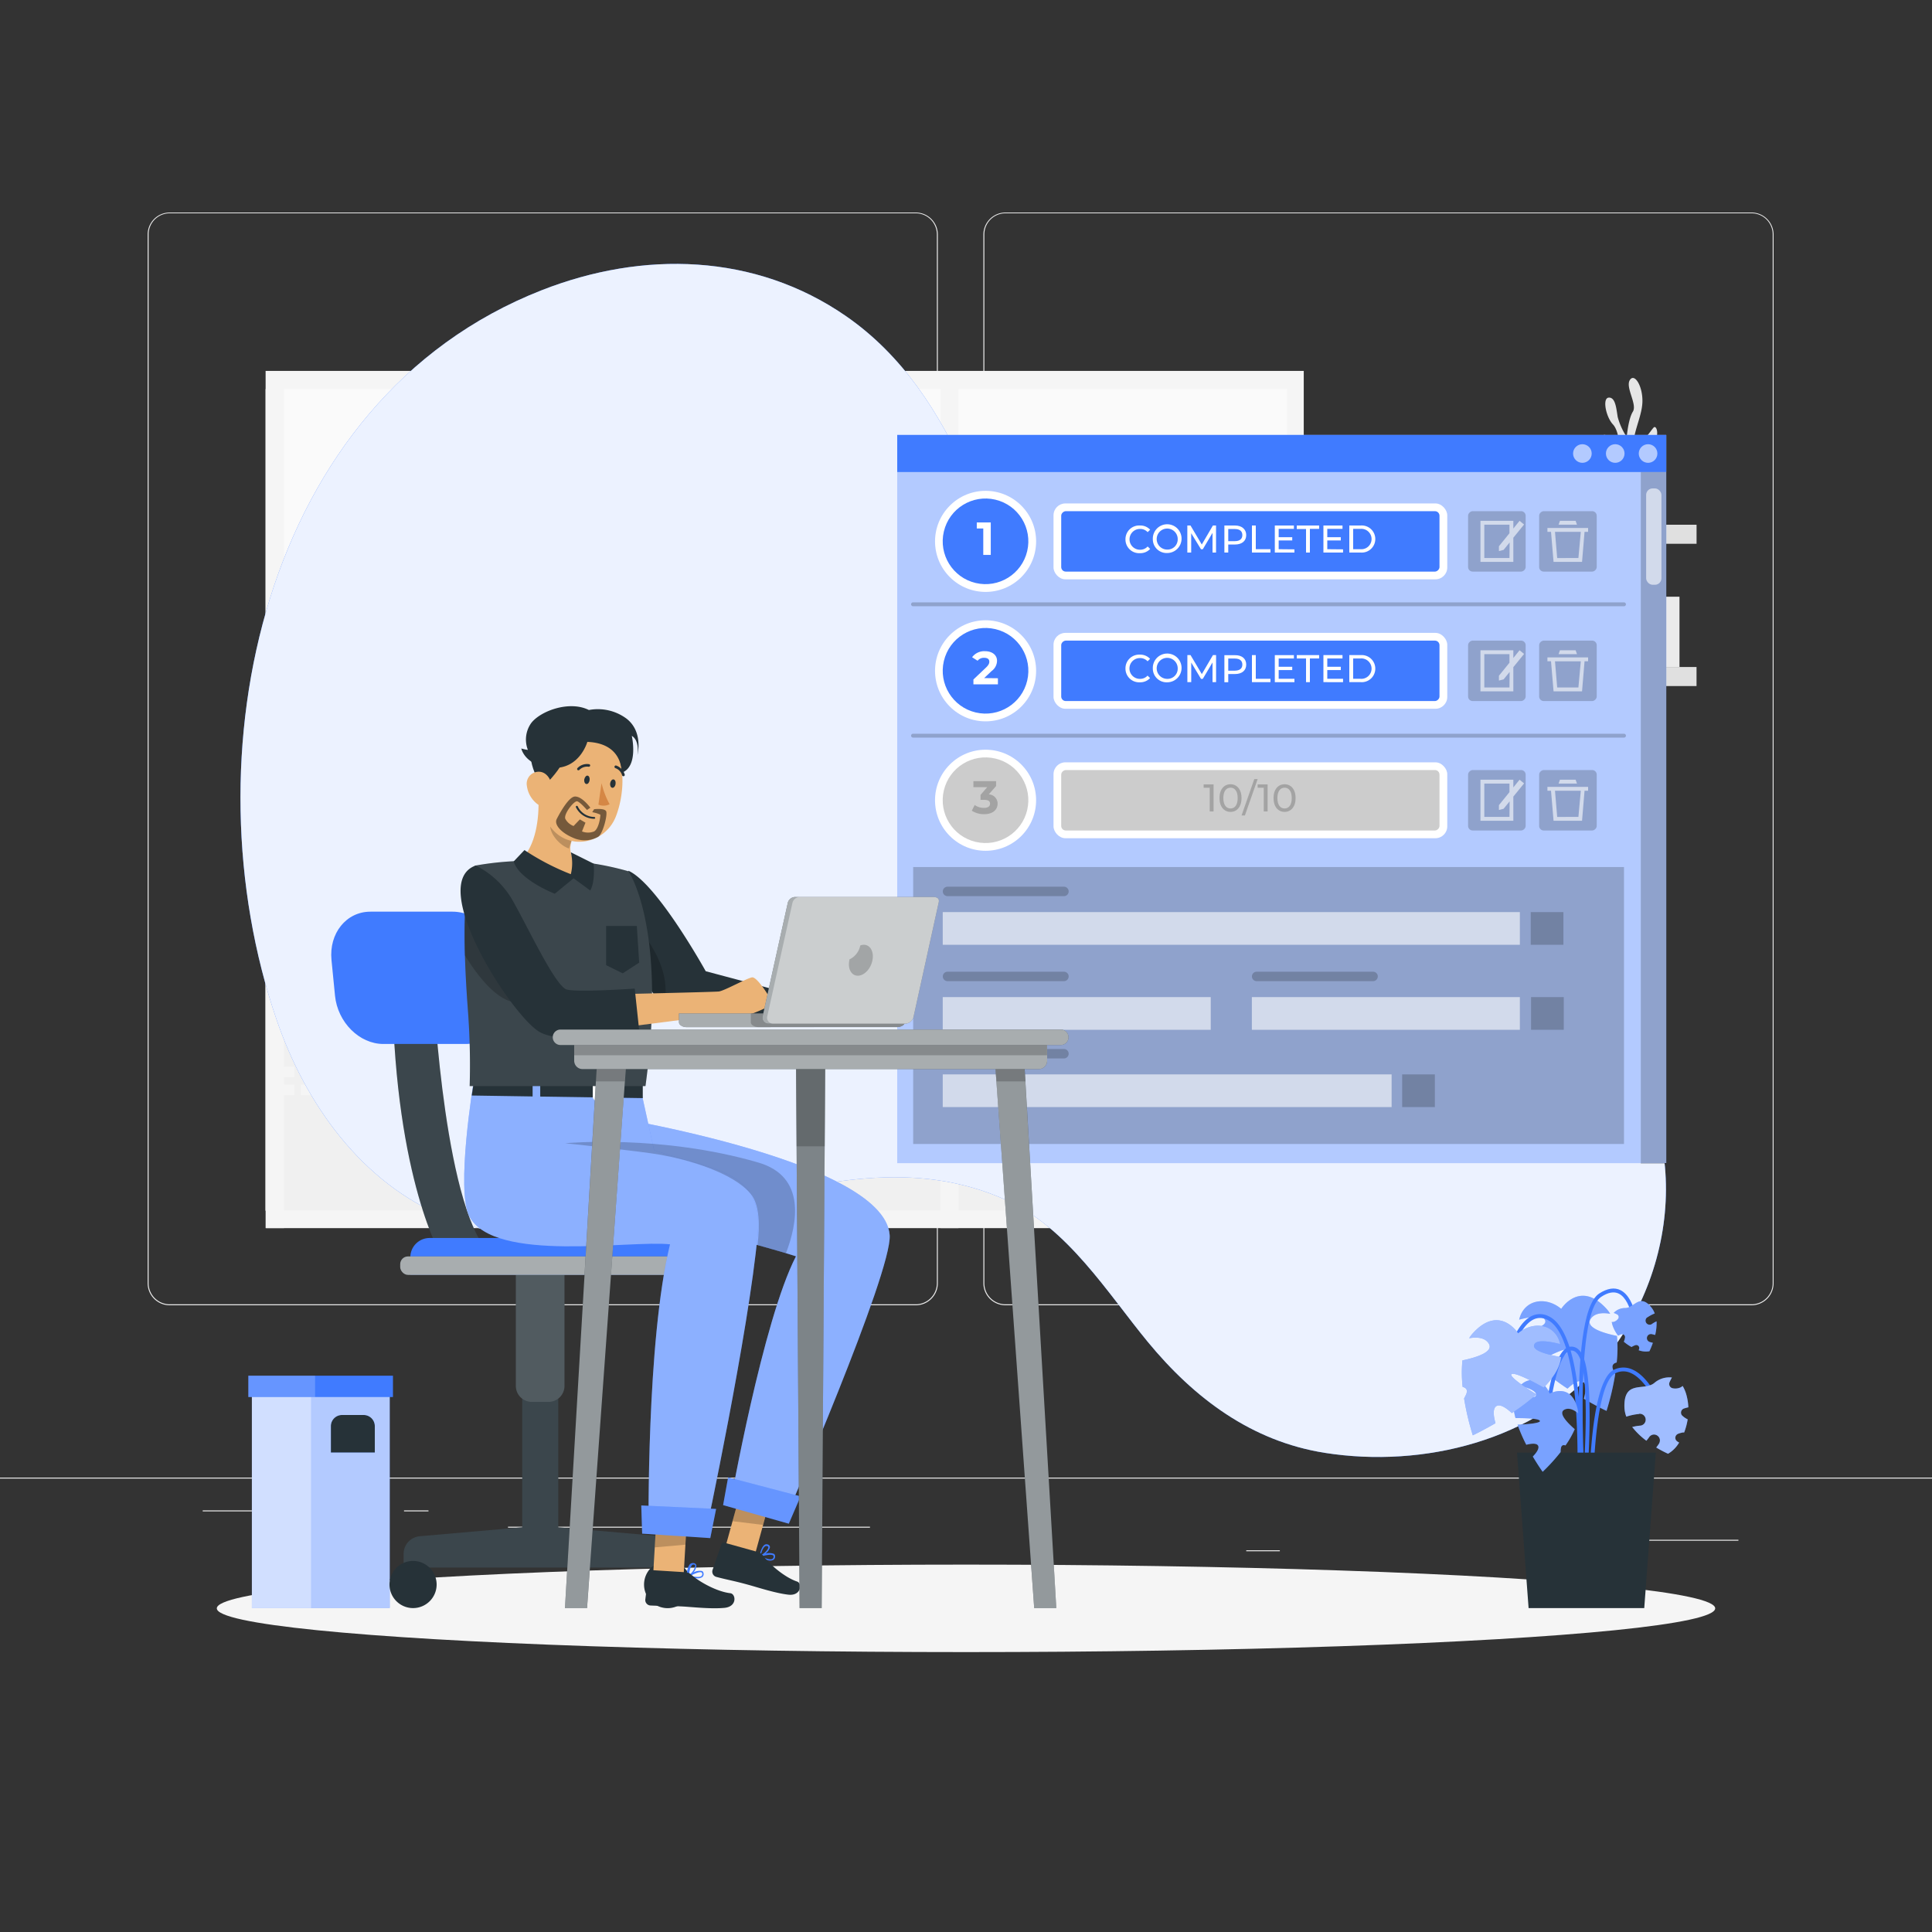 <svg xmlns="http://www.w3.org/2000/svg" viewBox="0 0 500 500"><rect x="0" y="0" width="500" height="500" fill="#333333" stroke="none"/><g id="background-complete"><rect y="382.4" width="500" height="0.25" style="fill:#ebebeb"></rect><rect x="416.78" y="398.49" width="33.12" height="0.25" style="fill:#ebebeb"></rect><rect x="322.53" y="401.21" width="8.69" height="0.25" style="fill:#ebebeb"></rect><rect x="396.59" y="389.21" width="19.19" height="0.25" style="fill:#ebebeb"></rect><rect x="52.46" y="390.89" width="43.19" height="0.25" style="fill:#ebebeb"></rect><rect x="104.56" y="390.89" width="6.33" height="0.25" style="fill:#ebebeb"></rect><rect x="131.47" y="395.11" width="93.68" height="0.25" style="fill:#ebebeb"></rect><path d="M237,337.8H43.91a5.71,5.71,0,0,1-5.7-5.71V60.66A5.71,5.71,0,0,1,43.91,55H237a5.71,5.71,0,0,1,5.71,5.71V332.09A5.71,5.71,0,0,1,237,337.8ZM43.91,55.2a5.46,5.46,0,0,0-5.45,5.46V332.09a5.46,5.46,0,0,0,5.45,5.46H237a5.47,5.47,0,0,0,5.46-5.46V60.66A5.47,5.47,0,0,0,237,55.2Z" style="fill:#ebebeb"></path><path d="M453.31,337.8H260.21a5.72,5.72,0,0,1-5.71-5.71V60.66A5.72,5.72,0,0,1,260.21,55h193.1A5.71,5.71,0,0,1,459,60.66V332.09A5.71,5.71,0,0,1,453.31,337.8ZM260.21,55.2a5.47,5.47,0,0,0-5.46,5.46V332.09a5.47,5.47,0,0,0,5.46,5.46h193.1a5.47,5.47,0,0,0,5.46-5.46V60.66a5.47,5.47,0,0,0-5.46-5.46Z" style="fill:#ebebeb"></path><rect x="68.74" y="95.99" width="268.67" height="221.85" style="fill:#f5f5f5"></rect><rect x="68.74" y="100.69" width="264.36" height="212.63" style="fill:#fafafa"></rect><polygon points="331.15 252.83 331.15 177.71 323.34 177.71 323.34 167.78 305.78 159.57 305.78 149.41 302.86 149.41 302.86 177.71 299.93 177.71 299.93 252.83 296.03 252.83 296.03 213.81 287.25 213.81 287.25 193.32 284.32 193.32 284.32 252.83 277.49 252.83 277.49 230.39 272.61 230.39 272.61 224.54 261.88 224.54 261.88 204.05 256.02 204.05 256.02 190.39 249.2 190.39 249.2 169.9 246.27 169.9 246.27 190.39 239.44 190.39 239.44 204.05 233.59 204.05 233.59 224.54 222.85 224.54 222.85 230.39 217.98 230.39 217.98 252.83 212.12 252.83 212.12 224.54 201.39 224.54 201.39 162.1 198.46 162.1 198.46 155.27 175.05 155.27 175.05 162.1 170.17 162.1 170.17 206.98 150.66 206.98 150.66 211.85 143.83 211.85 143.83 214.78 150.66 214.78 150.66 232.34 130.17 232.34 130.17 173.8 126.27 173.8 126.27 162.1 116.51 162.1 116.51 117.22 113.58 117.22 113.58 162.1 106.75 162.1 106.75 173.8 68.74 173.8 68.74 313.32 333.1 313.32 333.1 252.83 331.15 252.83" style="fill:#f0f0f0"></polygon><rect x="89.05" y="176.86" width="2.76" height="2.76" style="fill:#f5f5f5"></rect><rect x="89.05" y="181.5" width="2.76" height="2.76" style="fill:#f5f5f5"></rect><rect x="89.05" y="200.03" width="2.76" height="2.76" style="fill:#f5f5f5"></rect><rect x="89.05" y="204.67" width="2.76" height="2.76" style="fill:#f5f5f5"></rect><rect x="89.05" y="209.3" width="2.76" height="2.76" style="fill:#f5f5f5"></rect><rect x="89.05" y="223.21" width="2.76" height="2.76" style="fill:#f5f5f5"></rect><rect x="89.05" y="227.84" width="2.76" height="2.76" style="fill:#f5f5f5"></rect><rect x="93.44" y="195.4" width="2.76" height="2.76" style="fill:#f5f5f5"></rect><rect x="93.44" y="200.03" width="2.76" height="2.76" style="fill:#f5f5f5"></rect><rect x="93.44" y="204.67" width="2.76" height="2.76" style="fill:#f5f5f5"></rect><rect x="93.44" y="209.3" width="2.76" height="2.76" style="fill:#f5f5f5"></rect><rect x="93.44" y="213.94" width="2.76" height="2.76" style="fill:#f5f5f5"></rect><rect x="93.44" y="223.21" width="2.76" height="2.76" style="fill:#f5f5f5"></rect><rect x="93.44" y="227.84" width="2.76" height="2.76" style="fill:#f5f5f5"></rect><rect x="97.83" y="176.86" width="2.76" height="2.76" style="fill:#f5f5f5"></rect><rect x="97.83" y="181.5" width="2.76" height="2.76" style="fill:#f5f5f5"></rect><rect x="97.83" y="186.13" width="2.76" height="2.76" style="fill:#f5f5f5"></rect><rect x="97.83" y="190.77" width="2.76" height="2.76" style="fill:#f5f5f5"></rect><rect x="97.83" y="195.4" width="2.76" height="2.76" style="fill:#f5f5f5"></rect><rect x="97.83" y="200.03" width="2.76" height="2.76" style="fill:#f5f5f5"></rect><rect x="97.83" y="204.67" width="2.76" height="2.76" style="fill:#f5f5f5"></rect><rect x="97.83" y="209.3" width="2.76" height="2.76" style="fill:#f5f5f5"></rect><rect x="97.83" y="213.94" width="2.76" height="2.76" style="fill:#f5f5f5"></rect><rect x="97.83" y="218.57" width="2.76" height="2.76" style="fill:#f5f5f5"></rect><rect x="97.83" y="227.84" width="2.76" height="2.76" style="fill:#f5f5f5"></rect><rect x="102.22" y="176.86" width="2.76" height="2.76" style="fill:#f5f5f5"></rect><rect x="102.22" y="181.5" width="2.76" height="2.76" style="fill:#f5f5f5"></rect><rect x="102.22" y="186.13" width="2.76" height="2.76" style="fill:#f5f5f5"></rect><rect x="102.22" y="190.77" width="2.76" height="2.76" style="fill:#f5f5f5"></rect><rect x="102.22" y="195.4" width="2.76" height="2.76" style="fill:#f5f5f5"></rect><rect x="102.22" y="200.03" width="2.76" height="2.76" style="fill:#f5f5f5"></rect><rect x="102.22" y="204.67" width="2.76" height="2.76" style="fill:#f5f5f5"></rect><rect x="102.22" y="246.38" width="2.76" height="2.76" style="fill:#f5f5f5"></rect><rect x="106.61" y="176.86" width="2.76" height="2.76" style="fill:#f5f5f5"></rect><rect x="106.61" y="181.5" width="2.76" height="2.76" style="fill:#f5f5f5"></rect><rect x="106.61" y="186.13" width="2.76" height="2.76" style="fill:#f5f5f5"></rect><rect x="106.61" y="190.77" width="2.76" height="2.76" style="fill:#f5f5f5"></rect><rect x="106.61" y="195.4" width="2.76" height="2.76" style="fill:#f5f5f5"></rect><rect x="106.61" y="200.03" width="2.76" height="2.76" style="fill:#f5f5f5"></rect><rect x="106.61" y="204.67" width="2.76" height="2.76" style="fill:#f5f5f5"></rect><rect x="106.61" y="209.3" width="2.76" height="2.76" style="fill:#f5f5f5"></rect><rect x="106.61" y="237.11" width="2.76" height="2.76" style="fill:#f5f5f5"></rect><rect x="106.61" y="241.74" width="2.76" height="2.76" style="fill:#f5f5f5"></rect><rect x="106.61" y="246.38" width="2.76" height="2.76" style="fill:#f5f5f5"></rect><rect x="106.61" y="251.01" width="2.76" height="2.76" style="fill:#f5f5f5"></rect><rect x="106.61" y="269.55" width="2.76" height="2.76" style="fill:#f5f5f5"></rect><rect x="111" y="176.86" width="2.76" height="2.76" style="fill:#f5f5f5"></rect><rect x="111" y="181.5" width="2.76" height="2.76" style="fill:#f5f5f5"></rect><rect x="111" y="186.13" width="2.76" height="2.76" style="fill:#f5f5f5"></rect><rect x="111" y="190.77" width="2.76" height="2.76" style="fill:#f5f5f5"></rect><rect x="111" y="195.4" width="2.76" height="2.76" style="fill:#f5f5f5"></rect><rect x="111" y="200.03" width="2.76" height="2.76" style="fill:#f5f5f5"></rect><rect x="111" y="204.67" width="2.76" height="2.76" style="fill:#f5f5f5"></rect><rect x="111" y="209.3" width="2.76" height="2.76" style="fill:#f5f5f5"></rect><rect x="111" y="213.94" width="2.76" height="2.76" style="fill:#f5f5f5"></rect><rect x="111" y="218.57" width="2.76" height="2.76" style="fill:#f5f5f5"></rect><rect x="111" y="232.47" width="2.76" height="2.76" style="fill:#f5f5f5"></rect><rect x="111" y="237.11" width="2.76" height="2.76" style="fill:#f5f5f5"></rect><rect x="111" y="241.74" width="2.76" height="2.76" style="fill:#f5f5f5"></rect><rect x="111" y="246.38" width="2.76" height="2.76" style="fill:#f5f5f5"></rect><rect x="111" y="251.01" width="2.76" height="2.76" style="fill:#f5f5f5"></rect><rect x="111" y="269.55" width="2.76" height="2.76" style="fill:#f5f5f5"></rect><rect x="115.39" y="176.86" width="2.76" height="2.76" style="fill:#f5f5f5"></rect><rect x="115.39" y="181.5" width="2.76" height="2.76" style="fill:#f5f5f5"></rect><rect x="115.39" y="186.13" width="2.76" height="2.76" style="fill:#f5f5f5"></rect><rect x="115.39" y="190.77" width="2.76" height="2.76" style="fill:#f5f5f5"></rect><rect x="115.39" y="195.4" width="2.76" height="2.76" style="fill:#f5f5f5"></rect><rect x="115.39" y="200.03" width="2.76" height="2.76" style="fill:#f5f5f5"></rect><rect x="115.39" y="204.67" width="2.76" height="2.76" style="fill:#f5f5f5"></rect><rect x="115.39" y="209.3" width="2.76" height="2.76" style="fill:#f5f5f5"></rect><rect x="115.39" y="213.94" width="2.76" height="2.76" style="fill:#f5f5f5"></rect><rect x="115.39" y="218.57" width="2.76" height="2.76" style="fill:#f5f5f5"></rect><rect x="115.39" y="223.21" width="2.76" height="2.76" style="fill:#f5f5f5"></rect><rect x="115.39" y="227.84" width="2.76" height="2.76" style="fill:#f5f5f5"></rect><rect x="115.39" y="232.47" width="2.76" height="2.76" style="fill:#f5f5f5"></rect><rect x="115.39" y="237.11" width="2.76" height="2.76" style="fill:#f5f5f5"></rect><rect x="115.39" y="241.74" width="2.76" height="2.76" style="fill:#f5f5f5"></rect><rect x="115.39" y="246.38" width="2.76" height="2.76" style="fill:#f5f5f5"></rect><rect x="115.39" y="251.01" width="2.76" height="2.76" style="fill:#f5f5f5"></rect><rect x="115.39" y="255.64" width="2.76" height="2.76" style="fill:#f5f5f5"></rect><rect x="119.78" y="176.86" width="2.76" height="2.76" style="fill:#f5f5f5"></rect><rect x="119.78" y="181.5" width="2.76" height="2.76" style="fill:#f5f5f5"></rect><rect x="119.78" y="186.13" width="2.76" height="2.76" style="fill:#f5f5f5"></rect><rect x="119.78" y="190.77" width="2.76" height="2.76" style="fill:#f5f5f5"></rect><rect x="119.78" y="195.4" width="2.76" height="2.76" style="fill:#f5f5f5"></rect><rect x="119.78" y="200.03" width="2.76" height="2.76" style="fill:#f5f5f5"></rect><rect x="119.78" y="204.67" width="2.76" height="2.76" style="fill:#f5f5f5"></rect><rect x="119.78" y="209.3" width="2.76" height="2.76" style="fill:#f5f5f5"></rect><rect x="119.78" y="213.94" width="2.76" height="2.76" style="fill:#f5f5f5"></rect><rect x="119.78" y="218.57" width="2.76" height="2.76" style="fill:#f5f5f5"></rect><rect x="119.78" y="232.47" width="2.76" height="2.76" style="fill:#f5f5f5"></rect><rect x="119.78" y="237.11" width="2.76" height="2.76" style="fill:#f5f5f5"></rect><rect x="119.78" y="241.74" width="2.76" height="2.76" style="fill:#f5f5f5"></rect><rect x="119.78" y="246.38" width="2.76" height="2.76" style="fill:#f5f5f5"></rect><rect x="124.17" y="176.86" width="2.76" height="2.76" style="fill:#f5f5f5"></rect><rect x="124.17" y="181.5" width="2.76" height="2.76" style="fill:#f5f5f5"></rect><rect x="124.17" y="186.13" width="2.76" height="2.76" style="fill:#f5f5f5"></rect><rect x="124.17" y="190.77" width="2.76" height="2.76" style="fill:#f5f5f5"></rect><rect x="124.17" y="195.4" width="2.76" height="2.76" style="fill:#f5f5f5"></rect><rect x="124.17" y="200.03" width="2.76" height="2.76" style="fill:#f5f5f5"></rect><rect x="124.17" y="204.67" width="2.76" height="2.76" style="fill:#f5f5f5"></rect><rect x="124.17" y="209.3" width="2.76" height="2.76" style="fill:#f5f5f5"></rect><rect x="124.17" y="213.94" width="2.76" height="2.76" style="fill:#f5f5f5"></rect><rect x="124.17" y="218.57" width="2.76" height="2.76" style="fill:#f5f5f5"></rect><rect x="124.17" y="232.47" width="2.76" height="2.76" style="fill:#f5f5f5"></rect><rect x="124.17" y="237.11" width="2.76" height="2.76" style="fill:#f5f5f5"></rect><rect x="124.17" y="241.74" width="2.76" height="2.76" style="fill:#f5f5f5"></rect><rect x="173.61" y="164.83" width="2.76" height="2.76" style="fill:#f5f5f5"></rect><rect x="173.61" y="169.46" width="2.76" height="2.76" style="fill:#f5f5f5"></rect><rect x="173.61" y="174.1" width="2.76" height="2.76" style="fill:#f5f5f5"></rect><rect x="173.61" y="178.73" width="2.76" height="2.76" style="fill:#f5f5f5"></rect><rect x="173.61" y="183.37" width="2.76" height="2.76" style="fill:#f5f5f5"></rect><rect x="173.61" y="188" width="2.76" height="2.76" style="fill:#f5f5f5"></rect><rect x="173.61" y="192.64" width="2.76" height="2.76" style="fill:#f5f5f5"></rect><rect x="173.61" y="197.27" width="2.76" height="2.76" style="fill:#f5f5f5"></rect><rect x="173.61" y="211.17" width="2.76" height="2.76" style="fill:#f5f5f5"></rect><rect x="173.61" y="215.81" width="2.76" height="2.76" style="fill:#f5f5f5"></rect><rect x="178" y="164.83" width="2.76" height="2.76" style="fill:#f5f5f5"></rect><rect x="178" y="169.46" width="2.76" height="2.76" style="fill:#f5f5f5"></rect><rect x="178" y="174.1" width="2.76" height="2.76" style="fill:#f5f5f5"></rect><rect x="178" y="178.73" width="2.76" height="2.76" style="fill:#f5f5f5"></rect><rect x="178" y="183.37" width="2.76" height="2.76" style="fill:#f5f5f5"></rect><rect x="178" y="188" width="2.76" height="2.76" style="fill:#f5f5f5"></rect><rect x="178" y="192.64" width="2.76" height="2.76" style="fill:#f5f5f5"></rect><rect x="178" y="197.27" width="2.76" height="2.76" style="fill:#f5f5f5"></rect><rect x="178" y="215.81" width="2.76" height="2.76" style="fill:#f5f5f5"></rect><rect x="182.39" y="164.83" width="2.76" height="2.76" style="fill:#f5f5f5"></rect><rect x="182.39" y="169.46" width="2.76" height="2.76" style="fill:#f5f5f5"></rect><rect x="182.39" y="174.1" width="2.76" height="2.76" style="fill:#f5f5f5"></rect><rect x="182.39" y="178.73" width="2.76" height="2.76" style="fill:#f5f5f5"></rect><rect x="182.39" y="183.37" width="2.76" height="2.76" style="fill:#f5f5f5"></rect><rect x="182.39" y="188" width="2.76" height="2.76" style="fill:#f5f5f5"></rect><rect x="182.39" y="192.64" width="2.76" height="2.76" style="fill:#f5f5f5"></rect><rect x="182.39" y="197.27" width="2.76" height="2.76" style="fill:#f5f5f5"></rect><rect x="186.78" y="164.83" width="2.76" height="2.76" style="fill:#f5f5f5"></rect><rect x="186.78" y="169.46" width="2.76" height="2.76" style="fill:#f5f5f5"></rect><rect x="186.78" y="174.1" width="2.76" height="2.76" style="fill:#f5f5f5"></rect><rect x="186.78" y="178.73" width="2.76" height="2.76" style="fill:#f5f5f5"></rect><rect x="186.78" y="183.37" width="2.76" height="2.76" style="fill:#f5f5f5"></rect><rect x="186.78" y="188" width="2.76" height="2.76" style="fill:#f5f5f5"></rect><rect x="186.78" y="197.27" width="2.76" height="2.76" style="fill:#f5f5f5"></rect><rect x="186.78" y="201.9" width="2.76" height="2.76" style="fill:#f5f5f5"></rect><rect x="186.78" y="215.81" width="2.76" height="2.76" style="fill:#f5f5f5"></rect><rect x="186.78" y="220.44" width="2.76" height="2.76" style="fill:#f5f5f5"></rect><rect x="186.78" y="225.08" width="2.76" height="2.76" style="fill:#f5f5f5"></rect><rect x="186.78" y="229.71" width="2.76" height="2.76" style="fill:#f5f5f5"></rect><rect x="186.78" y="234.34" width="2.76" height="2.76" style="fill:#f5f5f5"></rect><rect x="186.78" y="238.98" width="2.76" height="2.76" style="fill:#f5f5f5"></rect><rect x="186.78" y="243.61" width="2.76" height="2.76" style="fill:#f5f5f5"></rect><rect x="191.17" y="164.83" width="2.76" height="2.76" style="fill:#f5f5f5"></rect><rect x="191.17" y="169.46" width="2.76" height="2.76" style="fill:#f5f5f5"></rect><rect x="191.17" y="174.1" width="2.76" height="2.76" style="fill:#f5f5f5"></rect><rect x="191.17" y="178.73" width="2.76" height="2.76" style="fill:#f5f5f5"></rect><rect x="191.17" y="183.37" width="2.76" height="2.76" style="fill:#f5f5f5"></rect><rect x="191.17" y="188" width="2.76" height="2.76" style="fill:#f5f5f5"></rect><rect x="191.17" y="201.9" width="2.76" height="2.76" style="fill:#f5f5f5"></rect><rect x="191.17" y="206.54" width="2.76" height="2.76" style="fill:#f5f5f5"></rect><rect x="191.17" y="211.17" width="2.76" height="2.76" style="fill:#f5f5f5"></rect><rect x="191.17" y="215.81" width="2.76" height="2.76" style="fill:#f5f5f5"></rect><rect x="191.17" y="220.44" width="2.76" height="2.76" style="fill:#f5f5f5"></rect><rect x="191.17" y="225.08" width="2.76" height="2.76" style="fill:#f5f5f5"></rect><rect x="191.17" y="229.71" width="2.76" height="2.76" style="fill:#f5f5f5"></rect><rect x="191.17" y="234.34" width="2.76" height="2.76" style="fill:#f5f5f5"></rect><rect x="191.17" y="238.98" width="2.76" height="2.76" style="fill:#f5f5f5"></rect><rect x="191.17" y="243.61" width="2.76" height="2.76" style="fill:#f5f5f5"></rect><rect x="191.17" y="248.25" width="2.76" height="2.76" style="fill:#f5f5f5"></rect><rect x="191.17" y="257.51" width="2.76" height="2.76" style="fill:#f5f5f5"></rect><rect x="195.56" y="164.83" width="2.76" height="2.76" style="fill:#f5f5f5"></rect><rect x="195.56" y="169.46" width="2.76" height="2.76" style="fill:#f5f5f5"></rect><rect x="195.56" y="174.1" width="2.76" height="2.76" style="fill:#f5f5f5"></rect><rect x="195.56" y="178.73" width="2.76" height="2.76" style="fill:#f5f5f5"></rect><rect x="195.56" y="183.37" width="2.76" height="2.76" style="fill:#f5f5f5"></rect><rect x="195.56" y="188" width="2.76" height="2.76" style="fill:#f5f5f5"></rect><rect x="195.56" y="201.9" width="2.76" height="2.76" style="fill:#f5f5f5"></rect><rect x="195.56" y="206.54" width="2.76" height="2.76" style="fill:#f5f5f5"></rect><rect x="195.56" y="211.17" width="2.76" height="2.76" style="fill:#f5f5f5"></rect><rect x="195.56" y="215.81" width="2.76" height="2.76" style="fill:#f5f5f5"></rect><rect x="195.56" y="229.71" width="2.76" height="2.76" style="fill:#f5f5f5"></rect><rect x="195.56" y="234.34" width="2.76" height="2.76" style="fill:#f5f5f5"></rect><rect x="195.56" y="238.98" width="2.76" height="2.76" style="fill:#f5f5f5"></rect><rect x="195.56" y="243.61" width="2.76" height="2.76" style="fill:#f5f5f5"></rect><rect x="195.56" y="248.25" width="2.76" height="2.76" style="fill:#f5f5f5"></rect><rect x="195.56" y="257.51" width="2.76" height="2.76" style="fill:#f5f5f5"></rect><rect x="195.56" y="262.15" width="2.76" height="2.76" style="fill:#f5f5f5"></rect><rect x="235.4" y="207.92" width="2.76" height="2.76" style="fill:#f5f5f5"></rect><rect x="235.4" y="212.56" width="2.76" height="2.76" style="fill:#f5f5f5"></rect><rect x="235.4" y="217.19" width="2.76" height="2.76" style="fill:#f5f5f5"></rect><rect x="235.4" y="221.82" width="2.76" height="2.76" style="fill:#f5f5f5"></rect><rect x="235.4" y="226.46" width="2.76" height="2.76" style="fill:#f5f5f5"></rect><rect x="235.4" y="231.09" width="2.76" height="2.76" style="fill:#f5f5f5"></rect><rect x="235.4" y="235.73" width="2.76" height="2.76" style="fill:#f5f5f5"></rect><rect x="235.4" y="249.63" width="2.76" height="2.76" style="fill:#f5f5f5"></rect><rect x="235.4" y="254.26" width="2.76" height="2.76" style="fill:#f5f5f5"></rect><rect x="235.4" y="258.9" width="2.76" height="2.76" style="fill:#f5f5f5"></rect><rect x="239.79" y="207.92" width="2.76" height="2.76" style="fill:#f5f5f5"></rect><rect x="239.79" y="212.56" width="2.76" height="2.76" style="fill:#f5f5f5"></rect><rect x="239.79" y="217.19" width="2.76" height="2.76" style="fill:#f5f5f5"></rect><rect x="239.79" y="221.82" width="2.76" height="2.76" style="fill:#f5f5f5"></rect><rect x="239.79" y="226.46" width="2.76" height="2.76" style="fill:#f5f5f5"></rect><rect x="239.79" y="231.09" width="2.76" height="2.76" style="fill:#f5f5f5"></rect><rect x="239.79" y="235.73" width="2.76" height="2.76" style="fill:#f5f5f5"></rect><rect x="244.18" y="207.92" width="2.76" height="2.76" style="fill:#f5f5f5"></rect><rect x="244.18" y="212.56" width="2.76" height="2.76" style="fill:#f5f5f5"></rect><rect x="244.18" y="217.19" width="2.76" height="2.76" style="fill:#f5f5f5"></rect><rect x="244.18" y="221.82" width="2.76" height="2.76" style="fill:#f5f5f5"></rect><rect x="244.18" y="226.46" width="2.76" height="2.76" style="fill:#f5f5f5"></rect><rect x="244.18" y="231.09" width="2.76" height="2.76" style="fill:#f5f5f5"></rect><rect x="244.18" y="235.73" width="2.76" height="2.76" style="fill:#f5f5f5"></rect><rect x="248.57" y="207.92" width="2.76" height="2.76" style="fill:#f5f5f5"></rect><rect x="248.57" y="212.56" width="2.76" height="2.76" style="fill:#f5f5f5"></rect><rect x="248.57" y="217.19" width="2.76" height="2.76" style="fill:#f5f5f5"></rect><rect x="248.57" y="221.82" width="2.76" height="2.76" style="fill:#f5f5f5"></rect><rect x="248.57" y="226.46" width="2.76" height="2.76" style="fill:#f5f5f5"></rect><rect x="248.57" y="231.09" width="2.76" height="2.76" style="fill:#f5f5f5"></rect><rect x="248.57" y="235.73" width="2.76" height="2.76" style="fill:#f5f5f5"></rect><rect x="248.57" y="240.36" width="2.76" height="2.76" style="fill:#f5f5f5"></rect><rect x="248.57" y="244.99" width="2.76" height="2.76" style="fill:#f5f5f5"></rect><rect x="248.57" y="249.63" width="2.76" height="2.76" style="fill:#f5f5f5"></rect><rect x="248.57" y="254.26" width="2.76" height="2.76" style="fill:#f5f5f5"></rect><rect x="252.96" y="207.92" width="2.76" height="2.76" style="fill:#f5f5f5"></rect><rect x="252.96" y="212.56" width="2.76" height="2.76" style="fill:#f5f5f5"></rect><rect x="252.96" y="217.19" width="2.76" height="2.76" style="fill:#f5f5f5"></rect><rect x="252.96" y="221.82" width="2.76" height="2.76" style="fill:#f5f5f5"></rect><rect x="252.96" y="226.46" width="2.76" height="2.76" style="fill:#f5f5f5"></rect><rect x="252.96" y="231.09" width="2.76" height="2.76" style="fill:#f5f5f5"></rect><rect x="252.96" y="235.73" width="2.76" height="2.76" style="fill:#f5f5f5"></rect><rect x="252.96" y="240.36" width="2.76" height="2.76" style="fill:#f5f5f5"></rect><rect x="252.96" y="244.99" width="2.76" height="2.76" style="fill:#f5f5f5"></rect><rect x="252.96" y="249.63" width="2.76" height="2.76" style="fill:#f5f5f5"></rect><rect x="252.96" y="254.26" width="2.76" height="2.76" style="fill:#f5f5f5"></rect><rect x="252.96" y="258.9" width="2.76" height="2.76" style="fill:#f5f5f5"></rect><rect x="252.96" y="272.8" width="2.76" height="2.76" style="fill:#f5f5f5"></rect><rect x="252.96" y="277.43" width="2.76" height="2.76" style="fill:#f5f5f5"></rect><rect x="257.35" y="207.92" width="2.76" height="2.76" style="fill:#f5f5f5"></rect><rect x="257.35" y="212.56" width="2.76" height="2.76" style="fill:#f5f5f5"></rect><rect x="257.35" y="217.19" width="2.76" height="2.76" style="fill:#f5f5f5"></rect><rect x="257.35" y="231.09" width="2.76" height="2.76" style="fill:#f5f5f5"></rect><rect x="257.35" y="235.73" width="2.76" height="2.76" style="fill:#f5f5f5"></rect><rect x="257.35" y="240.36" width="2.76" height="2.76" style="fill:#f5f5f5"></rect><rect x="257.35" y="244.99" width="2.76" height="2.76" style="fill:#f5f5f5"></rect><rect x="257.35" y="249.63" width="2.76" height="2.76" style="fill:#f5f5f5"></rect><rect x="257.35" y="254.26" width="2.76" height="2.76" style="fill:#f5f5f5"></rect><rect x="257.35" y="258.9" width="2.76" height="2.76" style="fill:#f5f5f5"></rect><rect x="257.35" y="272.8" width="2.76" height="2.76" style="fill:#f5f5f5"></rect><rect x="257.35" y="277.43" width="2.76" height="2.76" style="fill:#f5f5f5"></rect><rect x="257.35" y="282.07" width="2.76" height="2.76" style="fill:#f5f5f5"></rect><rect x="303.36" y="180.12" width="2.76" height="2.76" style="fill:#f5f5f5"></rect><rect x="303.36" y="184.75" width="2.76" height="2.76" style="fill:#f5f5f5"></rect><rect x="303.36" y="189.38" width="2.76" height="2.76" style="fill:#f5f5f5"></rect><rect x="303.36" y="194.02" width="2.76" height="2.76" style="fill:#f5f5f5"></rect><rect x="303.36" y="198.65" width="2.76" height="2.76" style="fill:#f5f5f5"></rect><rect x="303.36" y="203.29" width="2.76" height="2.76" style="fill:#f5f5f5"></rect><rect x="303.36" y="207.92" width="2.76" height="2.76" style="fill:#f5f5f5"></rect><rect x="303.36" y="212.56" width="2.76" height="2.76" style="fill:#f5f5f5"></rect><rect x="303.36" y="217.19" width="2.76" height="2.76" style="fill:#f5f5f5"></rect><rect x="303.36" y="221.82" width="2.76" height="2.76" style="fill:#f5f5f5"></rect><rect x="303.36" y="226.46" width="2.76" height="2.76" style="fill:#f5f5f5"></rect><rect x="303.36" y="231.09" width="2.76" height="2.76" style="fill:#f5f5f5"></rect><rect x="303.36" y="235.73" width="2.76" height="2.76" style="fill:#f5f5f5"></rect><rect x="303.36" y="240.36" width="2.76" height="2.76" style="fill:#f5f5f5"></rect><rect x="303.36" y="244.99" width="2.76" height="2.76" style="fill:#f5f5f5"></rect><rect x="303.36" y="249.63" width="2.76" height="2.76" style="fill:#f5f5f5"></rect><rect x="303.36" y="254.26" width="2.76" height="2.76" style="fill:#f5f5f5"></rect><rect x="303.36" y="258.9" width="2.76" height="2.76" style="fill:#f5f5f5"></rect><rect x="303.36" y="263.53" width="2.76" height="2.76" style="fill:#f5f5f5"></rect><rect x="303.36" y="268.17" width="2.76" height="2.76" style="fill:#f5f5f5"></rect><rect x="303.36" y="272.8" width="2.76" height="2.76" style="fill:#f5f5f5"></rect><rect x="303.36" y="277.43" width="2.76" height="2.76" style="fill:#f5f5f5"></rect><rect x="303.36" y="282.07" width="2.76" height="2.76" style="fill:#f5f5f5"></rect><rect x="307.75" y="180.12" width="2.76" height="2.76" style="fill:#f5f5f5"></rect><rect x="307.75" y="184.75" width="2.76" height="2.76" style="fill:#f5f5f5"></rect><rect x="307.75" y="189.38" width="2.76" height="2.76" style="fill:#f5f5f5"></rect><rect x="307.75" y="194.02" width="2.76" height="2.76" style="fill:#f5f5f5"></rect><rect x="307.75" y="198.65" width="2.76" height="2.76" style="fill:#f5f5f5"></rect><rect x="307.75" y="203.29" width="2.76" height="2.76" style="fill:#f5f5f5"></rect><rect x="307.75" y="207.92" width="2.76" height="2.76" style="fill:#f5f5f5"></rect><rect x="307.75" y="212.56" width="2.76" height="2.76" style="fill:#f5f5f5"></rect><rect x="307.75" y="217.19" width="2.76" height="2.76" style="fill:#f5f5f5"></rect><rect x="307.75" y="221.82" width="2.76" height="2.76" style="fill:#f5f5f5"></rect><rect x="307.75" y="226.46" width="2.76" height="2.76" style="fill:#f5f5f5"></rect><rect x="307.75" y="231.09" width="2.76" height="2.76" style="fill:#f5f5f5"></rect><rect x="307.75" y="235.73" width="2.76" height="2.76" style="fill:#f5f5f5"></rect><rect x="307.75" y="240.36" width="2.76" height="2.76" style="fill:#f5f5f5"></rect><rect x="307.75" y="244.99" width="2.76" height="2.76" style="fill:#f5f5f5"></rect><rect x="307.75" y="249.63" width="2.76" height="2.76" style="fill:#f5f5f5"></rect><rect x="307.75" y="254.26" width="2.76" height="2.76" style="fill:#f5f5f5"></rect><rect x="307.75" y="258.9" width="2.76" height="2.76" style="fill:#f5f5f5"></rect><rect x="307.75" y="263.53" width="2.76" height="2.76" style="fill:#f5f5f5"></rect><rect x="312.14" y="180.12" width="2.76" height="2.76" style="fill:#f5f5f5"></rect><rect x="312.14" y="184.75" width="2.76" height="2.76" style="fill:#f5f5f5"></rect><rect x="312.14" y="189.38" width="2.76" height="2.76" style="fill:#f5f5f5"></rect><rect x="312.14" y="194.02" width="2.76" height="2.76" style="fill:#f5f5f5"></rect><rect x="312.14" y="198.65" width="2.76" height="2.76" style="fill:#f5f5f5"></rect><rect x="312.14" y="203.29" width="2.76" height="2.76" style="fill:#f5f5f5"></rect><rect x="312.14" y="207.92" width="2.76" height="2.76" style="fill:#f5f5f5"></rect><rect x="312.14" y="212.56" width="2.76" height="2.76" style="fill:#f5f5f5"></rect><rect x="312.14" y="217.19" width="2.76" height="2.76" style="fill:#f5f5f5"></rect><rect x="312.14" y="221.82" width="2.76" height="2.76" style="fill:#f5f5f5"></rect><rect x="312.14" y="226.46" width="2.76" height="2.76" style="fill:#f5f5f5"></rect><rect x="312.14" y="231.09" width="2.76" height="2.76" style="fill:#f5f5f5"></rect><rect x="312.14" y="235.73" width="2.76" height="2.76" style="fill:#f5f5f5"></rect><rect x="312.14" y="240.36" width="2.76" height="2.76" style="fill:#f5f5f5"></rect><rect x="312.14" y="244.99" width="2.76" height="2.76" style="fill:#f5f5f5"></rect><rect x="312.14" y="249.63" width="2.76" height="2.76" style="fill:#f5f5f5"></rect><rect x="312.14" y="254.26" width="2.76" height="2.76" style="fill:#f5f5f5"></rect><rect x="312.14" y="258.9" width="2.76" height="2.76" style="fill:#f5f5f5"></rect><rect x="312.14" y="263.53" width="2.76" height="2.76" style="fill:#f5f5f5"></rect><rect x="316.53" y="180.12" width="2.76" height="2.76" style="fill:#f5f5f5"></rect><rect x="316.53" y="184.75" width="2.76" height="2.76" style="fill:#f5f5f5"></rect><rect x="316.53" y="189.38" width="2.76" height="2.76" style="fill:#f5f5f5"></rect><rect x="316.53" y="194.02" width="2.76" height="2.76" style="fill:#f5f5f5"></rect><rect x="316.53" y="198.65" width="2.76" height="2.76" style="fill:#f5f5f5"></rect><rect x="316.53" y="203.29" width="2.76" height="2.76" style="fill:#f5f5f5"></rect><rect x="316.53" y="207.92" width="2.76" height="2.76" style="fill:#f5f5f5"></rect><rect x="316.53" y="212.56" width="2.76" height="2.76" style="fill:#f5f5f5"></rect><rect x="316.53" y="217.19" width="2.76" height="2.76" style="fill:#f5f5f5"></rect><rect x="316.53" y="221.82" width="2.76" height="2.76" style="fill:#f5f5f5"></rect><rect x="316.53" y="226.46" width="2.76" height="2.76" style="fill:#f5f5f5"></rect><rect x="316.53" y="231.09" width="2.76" height="2.76" style="fill:#f5f5f5"></rect><rect x="316.53" y="235.73" width="2.76" height="2.76" style="fill:#f5f5f5"></rect><rect x="316.53" y="240.36" width="2.76" height="2.76" style="fill:#f5f5f5"></rect><rect x="316.53" y="244.99" width="2.76" height="2.76" style="fill:#f5f5f5"></rect><rect x="320.93" y="180.12" width="2.76" height="2.76" style="fill:#f5f5f5"></rect><rect x="320.93" y="184.75" width="2.76" height="2.76" style="fill:#f5f5f5"></rect><rect x="320.93" y="189.38" width="2.76" height="2.76" style="fill:#f5f5f5"></rect><rect x="320.93" y="194.02" width="2.76" height="2.76" style="fill:#f5f5f5"></rect><rect x="320.93" y="198.65" width="2.76" height="2.76" style="fill:#f5f5f5"></rect><rect x="320.93" y="203.29" width="2.76" height="2.76" style="fill:#f5f5f5"></rect><rect x="320.93" y="207.92" width="2.76" height="2.76" style="fill:#f5f5f5"></rect><rect x="320.93" y="212.56" width="2.76" height="2.76" style="fill:#f5f5f5"></rect><rect x="320.93" y="217.19" width="2.76" height="2.76" style="fill:#f5f5f5"></rect><rect x="320.93" y="221.82" width="2.76" height="2.76" style="fill:#f5f5f5"></rect><rect x="320.93" y="226.46" width="2.76" height="2.76" style="fill:#f5f5f5"></rect><rect x="320.93" y="231.09" width="2.76" height="2.76" style="fill:#f5f5f5"></rect><rect x="320.93" y="235.73" width="2.76" height="2.76" style="fill:#f5f5f5"></rect><rect x="325.32" y="180.12" width="2.76" height="2.76" style="fill:#f5f5f5"></rect><rect x="325.32" y="184.75" width="2.76" height="2.76" style="fill:#f5f5f5"></rect><rect x="325.32" y="189.38" width="2.76" height="2.76" style="fill:#f5f5f5"></rect><rect x="325.32" y="194.02" width="2.76" height="2.76" style="fill:#f5f5f5"></rect><rect x="325.32" y="198.65" width="2.76" height="2.76" style="fill:#f5f5f5"></rect><rect x="325.32" y="203.29" width="2.76" height="2.76" style="fill:#f5f5f5"></rect><rect x="325.32" y="207.92" width="2.76" height="2.76" style="fill:#f5f5f5"></rect><rect x="325.32" y="212.56" width="2.76" height="2.76" style="fill:#f5f5f5"></rect><rect x="325.32" y="217.19" width="2.76" height="2.76" style="fill:#f5f5f5"></rect><rect x="325.32" y="221.82" width="2.76" height="2.76" style="fill:#f5f5f5"></rect><rect x="325.32" y="226.46" width="2.76" height="2.76" style="fill:#f5f5f5"></rect><rect x="325.32" y="231.09" width="2.76" height="2.76" style="fill:#f5f5f5"></rect><rect x="69.05" y="178.73" width="2.76" height="2.76" style="fill:#f5f5f5"></rect><rect x="69.05" y="183.37" width="2.76" height="2.76" style="fill:#f5f5f5"></rect><rect x="69.05" y="188" width="2.76" height="2.76" style="fill:#f5f5f5"></rect><rect x="69.05" y="192.64" width="2.76" height="2.76" style="fill:#f5f5f5"></rect><rect x="69.05" y="197.27" width="2.76" height="2.76" style="fill:#f5f5f5"></rect><rect x="69.05" y="201.9" width="2.76" height="2.76" style="fill:#f5f5f5"></rect><rect x="69.05" y="206.54" width="2.76" height="2.76" style="fill:#f5f5f5"></rect><rect x="69.05" y="211.17" width="2.76" height="2.76" style="fill:#f5f5f5"></rect><rect x="69.05" y="215.81" width="2.76" height="2.76" style="fill:#f5f5f5"></rect><rect x="69.05" y="220.44" width="2.76" height="2.76" style="fill:#f5f5f5"></rect><rect x="69.05" y="225.08" width="2.76" height="2.76" style="fill:#f5f5f5"></rect><rect x="69.05" y="229.71" width="2.76" height="2.76" style="fill:#f5f5f5"></rect><rect x="69.05" y="234.34" width="2.76" height="2.76" style="fill:#f5f5f5"></rect><rect x="69.05" y="238.98" width="2.76" height="2.76" style="fill:#f5f5f5"></rect><rect x="69.05" y="243.61" width="2.76" height="2.76" style="fill:#f5f5f5"></rect><rect x="69.05" y="248.25" width="2.76" height="2.76" style="fill:#f5f5f5"></rect><rect x="69.05" y="252.88" width="2.76" height="2.76" style="fill:#f5f5f5"></rect><rect x="69.05" y="262.15" width="2.76" height="2.76" style="fill:#f5f5f5"></rect><rect x="69.05" y="266.78" width="2.76" height="2.76" style="fill:#f5f5f5"></rect><rect x="69.05" y="271.42" width="2.76" height="2.76" style="fill:#f5f5f5"></rect><rect x="69.05" y="276.05" width="2.76" height="2.76" style="fill:#f5f5f5"></rect><rect x="69.05" y="280.69" width="2.76" height="2.76" style="fill:#f5f5f5"></rect><rect x="73.44" y="178.73" width="2.76" height="2.76" style="fill:#f5f5f5"></rect><rect x="73.44" y="183.37" width="2.76" height="2.76" style="fill:#f5f5f5"></rect><rect x="73.44" y="188" width="2.76" height="2.76" style="fill:#f5f5f5"></rect><rect x="73.44" y="192.64" width="2.76" height="2.76" style="fill:#f5f5f5"></rect><rect x="73.44" y="197.27" width="2.76" height="2.76" style="fill:#f5f5f5"></rect><rect x="73.44" y="201.9" width="2.76" height="2.76" style="fill:#f5f5f5"></rect><rect x="73.44" y="206.54" width="2.76" height="2.76" style="fill:#f5f5f5"></rect><rect x="73.44" y="211.17" width="2.76" height="2.76" style="fill:#f5f5f5"></rect><rect x="73.44" y="215.81" width="2.76" height="2.76" style="fill:#f5f5f5"></rect><rect x="73.44" y="220.44" width="2.76" height="2.76" style="fill:#f5f5f5"></rect><rect x="73.44" y="225.08" width="2.76" height="2.76" style="fill:#f5f5f5"></rect><rect x="73.44" y="229.71" width="2.76" height="2.76" style="fill:#f5f5f5"></rect><rect x="73.44" y="234.34" width="2.76" height="2.76" style="fill:#f5f5f5"></rect><rect x="73.44" y="238.98" width="2.76" height="2.76" style="fill:#f5f5f5"></rect><rect x="73.44" y="243.61" width="2.76" height="2.76" style="fill:#f5f5f5"></rect><rect x="73.44" y="248.25" width="2.76" height="2.76" style="fill:#f5f5f5"></rect><rect x="73.44" y="276.05" width="2.76" height="2.76" style="fill:#f5f5f5"></rect><rect x="73.44" y="280.69" width="2.76" height="2.76" style="fill:#f5f5f5"></rect><rect x="77.83" y="178.73" width="2.76" height="2.76" style="fill:#f5f5f5"></rect><rect x="77.83" y="183.37" width="2.76" height="2.76" style="fill:#f5f5f5"></rect><rect x="77.83" y="188" width="2.76" height="2.76" style="fill:#f5f5f5"></rect><rect x="77.83" y="192.64" width="2.76" height="2.76" style="fill:#f5f5f5"></rect><rect x="77.83" y="197.27" width="2.76" height="2.76" style="fill:#f5f5f5"></rect><rect x="77.83" y="201.9" width="2.76" height="2.76" style="fill:#f5f5f5"></rect><rect x="77.83" y="206.54" width="2.76" height="2.76" style="fill:#f5f5f5"></rect><rect x="77.83" y="211.17" width="2.76" height="2.76" style="fill:#f5f5f5"></rect><rect x="77.83" y="215.81" width="2.76" height="2.76" style="fill:#f5f5f5"></rect><rect x="77.83" y="220.44" width="2.76" height="2.76" style="fill:#f5f5f5"></rect><rect x="77.83" y="225.08" width="2.76" height="2.76" style="fill:#f5f5f5"></rect><rect x="77.83" y="229.71" width="2.76" height="2.76" style="fill:#f5f5f5"></rect><rect x="77.83" y="234.34" width="2.76" height="2.76" style="fill:#f5f5f5"></rect><rect x="77.83" y="238.98" width="2.76" height="2.76" style="fill:#f5f5f5"></rect><rect x="77.83" y="243.61" width="2.76" height="2.76" style="fill:#f5f5f5"></rect><rect x="77.83" y="248.25" width="2.76" height="2.76" style="fill:#f5f5f5"></rect><rect x="77.83" y="257.51" width="2.76" height="2.76" style="fill:#f5f5f5"></rect><rect x="77.83" y="262.15" width="2.76" height="2.76" style="fill:#f5f5f5"></rect><rect x="77.83" y="266.78" width="2.76" height="2.76" style="fill:#f5f5f5"></rect><rect x="77.83" y="271.42" width="2.76" height="2.76" style="fill:#f5f5f5"></rect><rect x="77.83" y="280.69" width="2.76" height="2.76" style="fill:#f5f5f5"></rect><rect x="154.42" y="211.17" width="2.76" height="2.76" style="fill:#f5f5f5"></rect><rect x="154.42" y="215.81" width="2.76" height="2.76" style="fill:#f5f5f5"></rect><rect x="154.42" y="220.44" width="2.76" height="2.76" style="fill:#f5f5f5"></rect><rect x="154.42" y="225.08" width="2.76" height="2.76" style="fill:#f5f5f5"></rect><rect x="154.42" y="229.71" width="2.76" height="2.76" style="fill:#f5f5f5"></rect><rect x="154.42" y="234.34" width="2.76" height="2.76" style="fill:#f5f5f5"></rect><rect x="154.42" y="238.98" width="2.76" height="2.76" style="fill:#f5f5f5"></rect><rect x="154.42" y="243.61" width="2.76" height="2.76" style="fill:#f5f5f5"></rect><rect x="154.42" y="248.25" width="2.76" height="2.76" style="fill:#f5f5f5"></rect><rect x="154.42" y="252.88" width="2.76" height="2.76" style="fill:#f5f5f5"></rect><rect x="154.42" y="257.51" width="2.76" height="2.76" style="fill:#f5f5f5"></rect><rect x="154.42" y="262.15" width="2.76" height="2.76" style="fill:#f5f5f5"></rect><rect x="154.42" y="266.78" width="2.76" height="2.76" style="fill:#f5f5f5"></rect><rect x="154.42" y="276.05" width="2.76" height="2.76" style="fill:#f5f5f5"></rect><rect x="154.42" y="280.69" width="2.76" height="2.76" style="fill:#f5f5f5"></rect><rect x="154.42" y="285.32" width="2.76" height="2.76" style="fill:#f5f5f5"></rect><rect x="154.42" y="289.95" width="2.76" height="2.76" style="fill:#f5f5f5"></rect><rect x="154.42" y="299.22" width="2.76" height="2.76" style="fill:#f5f5f5"></rect><rect x="154.42" y="303.86" width="2.76" height="2.76" style="fill:#f5f5f5"></rect><rect x="154.42" y="308.49" width="2.76" height="2.76" style="fill:#f5f5f5"></rect><rect x="158.81" y="211.17" width="2.76" height="2.76" style="fill:#f5f5f5"></rect><rect x="158.81" y="215.81" width="2.76" height="2.76" style="fill:#f5f5f5"></rect><rect x="158.81" y="220.44" width="2.76" height="2.76" style="fill:#f5f5f5"></rect><rect x="158.81" y="225.08" width="2.76" height="2.76" style="fill:#f5f5f5"></rect><rect x="158.81" y="229.71" width="2.76" height="2.76" style="fill:#f5f5f5"></rect><rect x="158.81" y="234.34" width="2.76" height="2.76" style="fill:#f5f5f5"></rect><rect x="158.81" y="238.98" width="2.76" height="2.76" style="fill:#f5f5f5"></rect><rect x="158.81" y="243.61" width="2.76" height="2.76" style="fill:#f5f5f5"></rect><rect x="158.81" y="248.25" width="2.76" height="2.76" style="fill:#f5f5f5"></rect><rect x="158.81" y="252.88" width="2.76" height="2.76" style="fill:#f5f5f5"></rect><rect x="158.81" y="257.51" width="2.76" height="2.76" style="fill:#f5f5f5"></rect><rect x="158.81" y="262.15" width="2.76" height="2.76" style="fill:#f5f5f5"></rect><rect x="158.81" y="266.78" width="2.76" height="2.76" style="fill:#f5f5f5"></rect><rect x="158.81" y="280.69" width="2.76" height="2.76" style="fill:#f5f5f5"></rect><rect x="158.81" y="285.32" width="2.76" height="2.76" style="fill:#f5f5f5"></rect><rect x="158.81" y="294.59" width="2.76" height="2.76" style="fill:#f5f5f5"></rect><rect x="158.81" y="299.22" width="2.76" height="2.76" style="fill:#f5f5f5"></rect><rect x="158.81" y="303.86" width="2.76" height="2.76" style="fill:#f5f5f5"></rect><rect x="158.81" y="308.49" width="2.76" height="2.76" style="fill:#f5f5f5"></rect><rect x="163.2" y="211.17" width="2.76" height="2.76" style="fill:#f5f5f5"></rect><rect x="163.2" y="215.81" width="2.76" height="2.76" style="fill:#f5f5f5"></rect><rect x="163.2" y="220.44" width="2.76" height="2.76" style="fill:#f5f5f5"></rect><rect x="163.2" y="225.08" width="2.76" height="2.76" style="fill:#f5f5f5"></rect><rect x="163.2" y="229.71" width="2.76" height="2.76" style="fill:#f5f5f5"></rect><rect x="163.2" y="234.34" width="2.76" height="2.76" style="fill:#f5f5f5"></rect><rect x="163.2" y="238.98" width="2.76" height="2.76" style="fill:#f5f5f5"></rect><rect x="163.2" y="243.61" width="2.76" height="2.76" style="fill:#f5f5f5"></rect><rect x="163.2" y="248.25" width="2.76" height="2.76" style="fill:#f5f5f5"></rect><rect x="163.2" y="252.88" width="2.76" height="2.76" style="fill:#f5f5f5"></rect><rect x="163.2" y="257.51" width="2.76" height="2.76" style="fill:#f5f5f5"></rect><rect x="163.2" y="262.15" width="2.76" height="2.76" style="fill:#f5f5f5"></rect><rect x="163.2" y="266.78" width="2.76" height="2.76" style="fill:#f5f5f5"></rect><rect x="163.2" y="271.42" width="2.76" height="2.76" style="fill:#f5f5f5"></rect><rect x="163.2" y="280.69" width="2.76" height="2.76" style="fill:#f5f5f5"></rect><rect x="163.2" y="289.95" width="2.76" height="2.76" style="fill:#f5f5f5"></rect><rect x="163.2" y="294.59" width="2.76" height="2.76" style="fill:#f5f5f5"></rect><rect x="163.2" y="299.22" width="2.76" height="2.76" style="fill:#f5f5f5"></rect><rect x="163.2" y="303.86" width="2.76" height="2.76" style="fill:#f5f5f5"></rect><rect x="163.2" y="308.49" width="2.76" height="2.76" style="fill:#f5f5f5"></rect><rect x="136.53" y="237.6" width="2.76" height="2.76" style="fill:#f5f5f5"></rect><rect x="136.53" y="242.23" width="2.76" height="2.76" style="fill:#f5f5f5"></rect><rect x="136.53" y="246.86" width="2.76" height="2.76" style="fill:#f5f5f5"></rect><rect x="136.53" y="251.5" width="2.76" height="2.76" style="fill:#f5f5f5"></rect><rect x="136.53" y="256.13" width="2.76" height="2.76" style="fill:#f5f5f5"></rect><rect x="136.53" y="260.77" width="2.76" height="2.76" style="fill:#f5f5f5"></rect><rect x="136.53" y="274.67" width="2.76" height="2.76" style="fill:#f5f5f5"></rect><rect x="136.53" y="279.3" width="2.76" height="2.76" style="fill:#f5f5f5"></rect><rect x="136.53" y="283.94" width="2.76" height="2.76" style="fill:#f5f5f5"></rect><rect x="136.53" y="288.57" width="2.76" height="2.76" style="fill:#f5f5f5"></rect><rect x="136.53" y="293.21" width="2.76" height="2.76" style="fill:#f5f5f5"></rect><rect x="136.53" y="297.84" width="2.76" height="2.76" style="fill:#f5f5f5"></rect><rect x="136.53" y="302.48" width="2.76" height="2.76" style="fill:#f5f5f5"></rect><rect x="140.92" y="237.6" width="2.76" height="2.76" style="fill:#f5f5f5"></rect><rect x="140.92" y="242.23" width="2.76" height="2.76" style="fill:#f5f5f5"></rect><rect x="140.92" y="246.86" width="2.76" height="2.76" style="fill:#f5f5f5"></rect><rect x="140.92" y="251.5" width="2.76" height="2.76" style="fill:#f5f5f5"></rect><rect x="140.92" y="256.13" width="2.76" height="2.76" style="fill:#f5f5f5"></rect><rect x="140.92" y="260.77" width="2.76" height="2.76" style="fill:#f5f5f5"></rect><rect x="140.92" y="274.67" width="2.76" height="2.76" style="fill:#f5f5f5"></rect><rect x="140.92" y="279.3" width="2.76" height="2.76" style="fill:#f5f5f5"></rect><rect x="140.92" y="283.94" width="2.76" height="2.76" style="fill:#f5f5f5"></rect><rect x="140.92" y="288.57" width="2.76" height="2.76" style="fill:#f5f5f5"></rect><rect x="140.92" y="293.21" width="2.76" height="2.76" style="fill:#f5f5f5"></rect><rect x="140.92" y="297.84" width="2.76" height="2.76" style="fill:#f5f5f5"></rect><rect x="140.92" y="307.11" width="2.76" height="2.76" style="fill:#f5f5f5"></rect><rect x="286.78" y="217.19" width="2.76" height="2.76" style="fill:#f5f5f5"></rect><rect x="286.78" y="221.82" width="2.76" height="2.76" style="fill:#f5f5f5"></rect><rect x="286.78" y="226.46" width="2.76" height="2.76" style="fill:#f5f5f5"></rect><rect x="286.78" y="231.09" width="2.76" height="2.76" style="fill:#f5f5f5"></rect><rect x="286.78" y="235.73" width="2.76" height="2.76" style="fill:#f5f5f5"></rect><rect x="286.78" y="240.36" width="2.76" height="2.76" style="fill:#f5f5f5"></rect><rect x="286.78" y="244.99" width="2.76" height="2.76" style="fill:#f5f5f5"></rect><rect x="286.78" y="249.63" width="2.76" height="2.76" style="fill:#f5f5f5"></rect><rect x="286.78" y="254.26" width="2.76" height="2.76" style="fill:#f5f5f5"></rect><rect x="286.78" y="258.9" width="2.76" height="2.76" style="fill:#f5f5f5"></rect><rect x="286.78" y="263.53" width="2.76" height="2.76" style="fill:#f5f5f5"></rect><rect x="286.78" y="272.8" width="2.76" height="2.76" style="fill:#f5f5f5"></rect><rect x="286.78" y="277.43" width="2.76" height="2.76" style="fill:#f5f5f5"></rect><rect x="286.78" y="282.07" width="2.76" height="2.76" style="fill:#f5f5f5"></rect><rect x="286.78" y="286.7" width="2.76" height="2.76" style="fill:#f5f5f5"></rect><rect x="286.78" y="291.34" width="2.76" height="2.76" style="fill:#f5f5f5"></rect><rect x="286.78" y="295.97" width="2.76" height="2.76" style="fill:#f5f5f5"></rect><rect x="286.78" y="300.6" width="2.76" height="2.76" style="fill:#f5f5f5"></rect><rect x="286.78" y="305.24" width="2.76" height="2.76" style="fill:#f5f5f5"></rect><rect x="291.17" y="217.19" width="2.76" height="2.76" style="fill:#f5f5f5"></rect><rect x="291.17" y="221.82" width="2.76" height="2.76" style="fill:#f5f5f5"></rect><rect x="291.17" y="226.46" width="2.76" height="2.76" style="fill:#f5f5f5"></rect><rect x="291.17" y="231.09" width="2.76" height="2.76" style="fill:#f5f5f5"></rect><rect x="291.17" y="235.73" width="2.76" height="2.76" style="fill:#f5f5f5"></rect><rect x="291.17" y="240.36" width="2.76" height="2.76" style="fill:#f5f5f5"></rect><rect x="291.17" y="244.99" width="2.76" height="2.76" style="fill:#f5f5f5"></rect><rect x="291.17" y="249.63" width="2.76" height="2.76" style="fill:#f5f5f5"></rect><rect x="291.17" y="254.26" width="2.76" height="2.76" style="fill:#f5f5f5"></rect><rect x="291.17" y="258.9" width="2.76" height="2.76" style="fill:#f5f5f5"></rect><rect x="291.17" y="263.53" width="2.76" height="2.76" style="fill:#f5f5f5"></rect><rect x="291.17" y="268.17" width="2.76" height="2.76" style="fill:#f5f5f5"></rect><rect x="291.17" y="272.8" width="2.76" height="2.76" style="fill:#f5f5f5"></rect><rect x="291.17" y="277.43" width="2.76" height="2.76" style="fill:#f5f5f5"></rect><rect x="291.17" y="282.07" width="2.76" height="2.76" style="fill:#f5f5f5"></rect><rect x="291.17" y="286.7" width="2.76" height="2.76" style="fill:#f5f5f5"></rect><rect x="291.17" y="291.34" width="2.76" height="2.76" style="fill:#f5f5f5"></rect><rect x="291.17" y="295.97" width="2.76" height="2.76" style="fill:#f5f5f5"></rect><rect x="291.17" y="300.6" width="2.76" height="2.76" style="fill:#f5f5f5"></rect><rect x="291.17" y="305.24" width="2.76" height="2.76" style="fill:#f5f5f5"></rect><rect x="265.15" y="235.24" width="2.76" height="2.76" style="fill:#f5f5f5"></rect><rect x="265.15" y="239.87" width="2.76" height="2.76" style="fill:#f5f5f5"></rect><rect x="265.15" y="244.51" width="2.76" height="2.76" style="fill:#f5f5f5"></rect><rect x="265.15" y="249.14" width="2.76" height="2.76" style="fill:#f5f5f5"></rect><rect x="265.15" y="253.77" width="2.76" height="2.76" style="fill:#f5f5f5"></rect><rect x="265.15" y="258.41" width="2.76" height="2.76" style="fill:#f5f5f5"></rect><rect x="265.15" y="263.04" width="2.76" height="2.76" style="fill:#f5f5f5"></rect><rect x="265.15" y="267.68" width="2.76" height="2.76" style="fill:#f5f5f5"></rect><rect x="265.15" y="272.31" width="2.76" height="2.76" style="fill:#f5f5f5"></rect><rect x="265.15" y="276.95" width="2.76" height="2.76" style="fill:#f5f5f5"></rect><rect x="269.54" y="235.24" width="2.76" height="2.76" style="fill:#f5f5f5"></rect><rect x="269.54" y="239.87" width="2.76" height="2.76" style="fill:#f5f5f5"></rect><rect x="269.54" y="244.51" width="2.76" height="2.76" style="fill:#f5f5f5"></rect><rect x="269.54" y="249.14" width="2.76" height="2.76" style="fill:#f5f5f5"></rect><rect x="269.54" y="253.77" width="2.76" height="2.76" style="fill:#f5f5f5"></rect><rect x="269.54" y="258.41" width="2.76" height="2.76" style="fill:#f5f5f5"></rect><rect x="269.54" y="263.04" width="2.76" height="2.76" style="fill:#f5f5f5"></rect><rect x="269.54" y="267.68" width="2.76" height="2.76" style="fill:#f5f5f5"></rect><rect x="269.54" y="272.31" width="2.76" height="2.76" style="fill:#f5f5f5"></rect><rect x="243.42" y="96.5" width="4.64" height="221.33" style="fill:#f5f5f5"></rect><rect x="156.14" y="96.5" width="4.64" height="221.33" style="fill:#f5f5f5"></rect><rect x="68.87" y="96.5" width="4.64" height="221.33" style="fill:#f5f5f5"></rect><path d="M421,128s.86-5.68-3.29-9.33-3.78-5.81-2.6-6.1,2.28,3.37,4.11,4.37c0,0,0-5.2-1.8-7.11s-2.82-6.84-1.06-6.93,1.94,2.93,2.31,5.07A17.89,17.89,0,0,0,421,113.1s.38-4.65,1.58-6.56-2-6.29-.77-8.2,3.42,1.73,3.24,5.83-2.92,8.48-2.28,12.76c0,0,1.21-3,2.29-3.28s2.18-2.26,2.9-3,1.65,1.81,0,4.18-5.83,8.71-5.19,13.84Z" style="fill:#e6e6e6"></path><path d="M418.53,125.41l-1.36,8.52a4.33,4.33,0,0,0,4.28,5h1.45a4.34,4.34,0,0,0,4.28-5l-1.36-8.52Z" style="fill:#e6e6e6"></path><rect x="353.08" y="135.8" width="85.99" height="4.93" style="fill:#e0e0e0"></rect><rect x="357.49" y="117.62" width="4.23" height="18.18" style="fill:#ebebeb"></rect><rect x="377.94" y="117.62" width="4.23" height="18.18" style="fill:#ebebeb"></rect><rect x="402.73" y="117.39" width="4.23" height="18.18" transform="translate(-15.6 70.6) rotate(-9.78)" style="fill:#ebebeb"></rect><rect x="362.73" y="120.01" width="4.23" height="15.78" style="fill:#ebebeb"></rect><rect x="372.45" y="120.01" width="4.23" height="15.78" style="fill:#ebebeb"></rect><rect x="396.99" y="120.01" width="4.23" height="15.78" style="fill:#ebebeb"></rect><rect x="385.26" y="119.74" width="4.23" height="15.78" transform="translate(-18.46 87.06) rotate(-12.53)" style="fill:#ebebeb"></rect><rect x="368.5" y="116.72" width="2.11" height="19.08" style="fill:#ebebeb"></rect><rect x="393.66" y="116.72" width="2.11" height="19.08" style="fill:#ebebeb"></rect><rect x="353.08" y="172.62" width="85.99" height="4.93" transform="translate(792.14 350.17) rotate(180)" style="fill:#e0e0e0"></rect><rect x="430.42" y="154.44" width="4.23" height="18.18" transform="translate(865.07 327.05) rotate(180)" style="fill:#ebebeb"></rect><rect x="409.97" y="154.44" width="4.23" height="18.18" transform="translate(824.17 327.05) rotate(180)" style="fill:#ebebeb"></rect><rect x="385.18" y="154.21" width="4.23" height="18.18" transform="matrix(-0.99, -0.17, 0.17, -0.99, 741.23, 390.01)" style="fill:#ebebeb"></rect><rect x="425.18" y="156.83" width="4.23" height="15.78" transform="translate(854.59 329.45) rotate(180)" style="fill:#ebebeb"></rect><rect x="415.46" y="156.83" width="4.23" height="15.78" transform="translate(835.15 329.45) rotate(180)" style="fill:#ebebeb"></rect><rect x="390.92" y="156.83" width="4.23" height="15.78" transform="translate(786.08 329.45) rotate(180)" style="fill:#ebebeb"></rect><rect x="402.65" y="156.56" width="4.23" height="15.78" transform="translate(764.23 412.78) rotate(-167.47)" style="fill:#ebebeb"></rect><rect x="421.52" y="153.53" width="2.11" height="19.08" transform="translate(845.16 326.15) rotate(180)" style="fill:#ebebeb"></rect><rect x="396.37" y="153.53" width="2.11" height="19.08" transform="translate(794.85 326.15) rotate(180)" style="fill:#ebebeb"></rect><rect x="362.29" y="158.23" width="20.61" height="14.23" transform="translate(745.18 330.68) rotate(180)" style="fill:#ebebeb"></rect></g><g id="background-simple"><path d="M140.21,75.1c26.14-10.25,55.16-9.62,78.76,6.73,29,20.07,38.89,59.49,47.17,91.78,11.74,45.77,49.07,81.13,98,81.33,15.61.06,35.57-1.8,48.5,9.83,25.51,22.93,23.21,62.86,1.89,87.91C397.36,372.85,368.36,380,342.88,376c-19-3-33.8-14.13-45.8-28.68-10.37-12.57-20.77-29.59-36.67-36.75-47.51-21.38-97.54,23.66-144.83,4.57-21.91-8.85-36.56-29.49-44-51.26C48.32,196.17,67.47,103.63,140.21,75.1Z" style="fill:#407BFF"></path><path d="M140.21,75.1c26.14-10.25,55.16-9.62,78.76,6.73,29,20.07,38.89,59.49,47.17,91.78,11.74,45.77,49.07,81.13,98,81.33,15.61.06,35.57-1.8,48.5,9.83,25.51,22.93,23.21,62.86,1.89,87.91C397.36,372.85,368.36,380,342.88,376c-19-3-33.8-14.13-45.8-28.68-10.37-12.57-20.77-29.59-36.67-36.75-47.51-21.38-97.54,23.66-144.83,4.57-21.91-8.85-36.56-29.49-44-51.26C48.32,196.17,67.47,103.63,140.21,75.1Z" style="fill:#fff;opacity:0.9"></path></g><g id="Shadow"><ellipse id="path" cx="250" cy="416.24" rx="193.89" ry="11.32" style="fill:#f5f5f5"></ellipse></g><g id="Plant"><path d="M399.93,341.89c.21,1.47-3.78,2.44-7,3,.27,2.67,2,5.37,4.5,7.88,3.08-1.73,7.49-4,8.3-3.47s-3.63,3.53-6.45,5.24a57.69,57.69,0,0,0,6.39,4.84c1.38-1.29,3-2.42,4-1.81s.73,2.64.23,4.42c3.36,2,5.87,3.15,5.87,3.15a68.29,68.29,0,0,0,2.25-9.53c-.17-.34-.34-.67-.49-1-.55-1.25,0-1.78.87-2a32.92,32.92,0,0,0,.06-6.87c-3.8-.79-8.42-2.27-6.69-4.55,1-1.37,3-1.52,4.94-1.18a7.4,7.4,0,0,0-.94-1.28c-6.91-7.62-11.73,0-11.73,0-4-3.35-9.66-2.44-10.88,2.79C395.35,340.93,399.67,340.07,399.93,341.89Z" style="fill:#407BFF"></path><path d="M399.93,341.89c.21,1.47-3.78,2.44-7,3,.27,2.67,2,5.37,4.5,7.88,3.08-1.73,7.49-4,8.3-3.47s-3.63,3.53-6.45,5.24a57.69,57.69,0,0,0,6.39,4.84c1.38-1.29,3-2.42,4-1.81s.73,2.64.23,4.42c3.36,2,5.87,3.15,5.87,3.15a68.29,68.29,0,0,0,2.25-9.53c-.17-.34-.34-.67-.49-1-.55-1.25,0-1.78.87-2a32.92,32.92,0,0,0,.06-6.87c-3.8-.79-8.42-2.27-6.69-4.55,1-1.37,3-1.52,4.94-1.18a7.4,7.4,0,0,0-.94-1.28c-6.91-7.62-11.73,0-11.73,0-4-3.35-9.66-2.44-10.88,2.79C395.35,340.93,399.67,340.07,399.93,341.89Z" style="fill:#fff;opacity:0.3;isolation:isolate"></path><path d="M408.56,397.87l-1-.08c0-.51,4.09-51.52-7.35-56.33a3.85,3.85,0,0,0-3.47.09c-4.14,2.15-6.12,11.08-6.14,11.17l-1-.21c.08-.39,2.1-9.48,6.65-11.85a4.89,4.89,0,0,1,4.32-.12C412.7,345.62,408.73,395.74,408.56,397.87Z" style="fill:#407BFF"></path><path d="M410,396.77c-.2-2.3-4.88-56.27,3.86-62,2.1-1.37,4-1.66,5.55-.86,4.13,2.08,4.67,10.91,4.69,11.28l-1,.06c0-.09-.52-8.63-4.14-10.45-1.24-.62-2.78-.36-4.55.81-8.24,5.4-3.46,60.51-3.41,61.07Z" style="fill:#407BFF"></path><path d="M411.31,401.13c-.06-1.75-1.5-43.07,6.46-46.68a5.55,5.55,0,0,1,4.73,0c5.46,2.4,8.83,12.57,9,13l-1,.31c0-.11-3.37-10.19-8.43-12.41a4.54,4.54,0,0,0-3.91,0c-6.1,2.77-6.3,33.95-5.87,45.74Z" style="fill:#407BFF"></path><path d="M409.29,399.24l-1-.11c1.4-12.3,4.08-45.06-.3-49a1.73,1.73,0,0,0-1.79-.55c-2.94,1.12-4.73,11.78-5.17,15.79l-1-.11c.17-1.54,1.77-15.07,5.8-16.62a2.66,2.66,0,0,1,2.81.74C414.32,354.46,409.5,397.42,409.29,399.24Z" style="fill:#407BFF"></path><polygon points="392.6 375.93 428.53 375.93 425.53 416.18 395.6 416.18 392.6 375.93" style="fill:#263238"></polygon><path d="M397.49,361.16c-.37,1-3.16.21-5.35-.57-.75,1.74-.58,4,.07,6.41,2.5,0,6,.08,6.31.7s-3.45.93-5.77,1A40.05,40.05,0,0,0,395,373.9c1.29-.32,2.68-.47,3.06.24s-.45,1.88-1.37,2.81c1.4,2.36,2.55,3.95,2.55,3.95a48.12,48.12,0,0,0,4.65-5.11c0-.26,0-.53.05-.8.09-1,.6-1.1,1.21-.91a23.9,23.9,0,0,0,2.39-4.21c-2.07-1.8-4.42-4.29-2.57-5.1,1.12-.49,2.35.07,3.46,1a6.74,6.74,0,0,0-.14-1.11c-1.66-7.07-7.24-4-7.24-4-1.33-3.44-5.12-4.82-7.67-2C395,359,398,360,397.49,361.16Z" style="fill:#407BFF"></path><path d="M397.49,361.16c-.37,1-3.16.21-5.35-.57-.75,1.74-.58,4,.07,6.41,2.5,0,6,.08,6.31.7s-3.45.93-5.77,1A40.05,40.05,0,0,0,395,373.9c1.29-.32,2.68-.47,3.06.24s-.45,1.88-1.37,2.81c1.4,2.36,2.55,3.95,2.55,3.95a48.12,48.12,0,0,0,4.65-5.11c0-.26,0-.53.05-.8.09-1,.6-1.1,1.21-.91a23.9,23.9,0,0,0,2.39-4.21c-2.07-1.8-4.42-4.29-2.57-5.1,1.12-.49,2.35.07,3.46,1a6.74,6.74,0,0,0-.14-1.11c-1.66-7.07-7.24-4-7.24-4-1.33-3.44-5.12-4.82-7.67-2C395,359,398,360,397.49,361.16Z" style="fill:#fff;opacity:0.3;isolation:isolate"></path><path d="M424.17,365.94a14.5,14.5,0,0,0-3.28.69,7.65,7.65,0,0,1-.49-2.37c-.22-7.25,5-4.19,7.7-6.32a5.92,5.92,0,0,1,4.59-1.44,11,11,0,0,0-.62,1.24,1.13,1.13,0,0,0,.88,1.55,3.3,3.3,0,0,0,2-.24,4.8,4.8,0,0,0,.52-.36,9.33,9.33,0,0,1,1,2.42,14.08,14.08,0,0,1,.47,3.1,9.84,9.84,0,0,0-1.21.34,1.13,1.13,0,0,0-.46,1.72,5.15,5.15,0,0,0,1.5,1.05,17,17,0,0,1-.91,3.4l-.37,0c-.27.06-.53.12-.79.2a2.5,2.5,0,0,0-.43.16,1.11,1.11,0,0,0-.25,1.92,3.71,3.71,0,0,0,.54.33,8,8,0,0,1-2.87,2.9,31.08,31.08,0,0,1-3.05-1.61c.21-.29.43-.58.63-.88a1.74,1.74,0,0,0,.31-1.14,1.55,1.55,0,0,0-1.73-1.33,1.56,1.56,0,0,0-1,.59c-.24.35-.5.69-.77,1a19.11,19.11,0,0,1-3.68-3.57l.11,0a11,11,0,0,1,2.05-.34,1.54,1.54,0,1,0-.4-3.06Z" style="fill:#407BFF"></path><path d="M424.17,365.94a14.5,14.5,0,0,0-3.28.69,7.65,7.65,0,0,1-.49-2.37c-.22-7.25,5-4.19,7.7-6.32a5.92,5.92,0,0,1,4.59-1.44,11,11,0,0,0-.62,1.24,1.13,1.13,0,0,0,.88,1.55,3.3,3.3,0,0,0,2-.24,4.8,4.8,0,0,0,.52-.36,9.33,9.33,0,0,1,1,2.42,14.08,14.08,0,0,1,.47,3.1,9.84,9.84,0,0,0-1.21.34,1.13,1.13,0,0,0-.46,1.72,5.15,5.15,0,0,0,1.5,1.05,17,17,0,0,1-.91,3.4l-.37,0c-.27.06-.53.12-.79.2a2.5,2.5,0,0,0-.43.16,1.11,1.11,0,0,0-.25,1.92,3.71,3.71,0,0,0,.54.33,8,8,0,0,1-2.87,2.9,31.08,31.08,0,0,1-3.05-1.61c.21-.29.43-.58.63-.88a1.74,1.74,0,0,0,.31-1.14,1.55,1.55,0,0,0-1.73-1.33,1.56,1.56,0,0,0-1,.59c-.24.35-.5.69-.77,1a19.11,19.11,0,0,1-3.68-3.57l.11,0a11,11,0,0,1,2.05-.34,1.54,1.54,0,1,0-.4-3.06Z" style="fill:#fff;opacity:0.5;isolation:isolate"></path><path d="M426.24,341a10.15,10.15,0,0,1,2-1.08,5.31,5.31,0,0,0-.79-1.46c-3.06-3.9-4.44,0-6.82.06a4,4,0,0,0-3,1.26,6.74,6.74,0,0,1,.87.38.77.77,0,0,1,.22,1.2,2.15,2.15,0,0,1-1.17.76,2.09,2.09,0,0,1-.43,0,6.53,6.53,0,0,0,.54,1.71,9.1,9.1,0,0,0,1.11,1.84,6.33,6.33,0,0,1,.79-.36.78.78,0,0,1,1,.71,3.8,3.8,0,0,1-.32,1.21,11.29,11.29,0,0,0,2,1.38l.21-.13c.17-.09.33-.17.5-.24a1.82,1.82,0,0,1,.3-.11.8.8,0,0,1,.74.16.79.79,0,0,1,.23.74,2.8,2.8,0,0,1-.13.41,5.37,5.37,0,0,0,2.78.26,20,20,0,0,0,.89-2.18l-.72-.19a1.15,1.15,0,0,1-.66-.46,1.05,1.05,0,0,1-.14-.79,1.1,1.1,0,0,1,.46-.67,1.13,1.13,0,0,1,.8-.14,8.29,8.29,0,0,0,.86.21,13,13,0,0,0,.36-3.49l-.07,0a7.11,7.11,0,0,0-1.22.72,1.06,1.06,0,0,1-1.14-1.78Z" style="fill:#407BFF"></path><path d="M426.24,341a10.15,10.15,0,0,1,2-1.08,5.31,5.31,0,0,0-.79-1.46c-3.06-3.9-4.44,0-6.82.06a4,4,0,0,0-3,1.26,6.74,6.74,0,0,1,.87.38.77.77,0,0,1,.22,1.2,2.15,2.15,0,0,1-1.17.76,2.09,2.09,0,0,1-.43,0,6.53,6.53,0,0,0,.54,1.71,9.1,9.1,0,0,0,1.11,1.84,6.33,6.33,0,0,1,.79-.36.78.78,0,0,1,1,.71,3.8,3.8,0,0,1-.32,1.21,11.29,11.29,0,0,0,2,1.38l.21-.13c.17-.09.33-.17.5-.24a1.82,1.82,0,0,1,.3-.11.8.8,0,0,1,.74.16.79.79,0,0,1,.23.74,2.8,2.8,0,0,1-.13.41,5.37,5.37,0,0,0,2.78.26,20,20,0,0,0,.89-2.18l-.72-.19a1.15,1.15,0,0,1-.66-.46,1.05,1.05,0,0,1-.14-.79,1.1,1.1,0,0,1,.46-.67,1.13,1.13,0,0,1,.8-.14,8.29,8.29,0,0,0,.86.21,13,13,0,0,0,.36-3.49l-.07,0a7.11,7.11,0,0,0-1.22.72,1.06,1.06,0,0,1-1.14-1.78Z" style="fill:#fff;opacity:0.3;isolation:isolate"></path><path d="M397,348.21c-.21,1.47,3.78,2.44,7,3-.27,2.67-2,5.37-4.49,7.89-3.09-1.74-7.49-4-8.31-3.48s3.63,3.53,6.45,5.25a59,59,0,0,1-6.39,4.84c-1.38-1.29-3-2.43-4-1.81s-.73,2.63-.23,4.42c-3.36,1.95-5.87,3.14-5.87,3.14a68.29,68.29,0,0,1-2.25-9.53c.17-.33.34-.67.5-1,.54-1.25,0-1.78-.88-2a33.53,33.53,0,0,1-.06-6.86c3.8-.8,8.42-2.27,6.69-4.55-1-1.37-2.95-1.53-4.94-1.19a7.87,7.87,0,0,1,.94-1.27c6.91-7.62,11.73,0,11.73,0,4-3.35,9.67-2.45,10.89,2.79C401.55,347.26,397.23,346.4,397,348.21Z" style="fill:#407BFF"></path><path d="M397,348.21c-.21,1.47,3.78,2.44,7,3-.27,2.67-2,5.37-4.49,7.89-3.09-1.74-7.49-4-8.31-3.48s3.63,3.53,6.45,5.25a59,59,0,0,1-6.39,4.84c-1.38-1.29-3-2.43-4-1.81s-.73,2.63-.23,4.42c-3.36,1.95-5.87,3.14-5.87,3.14a68.29,68.29,0,0,1-2.25-9.53c.17-.33.34-.67.5-1,.54-1.25,0-1.78-.88-2a33.53,33.53,0,0,1-.06-6.86c3.8-.8,8.42-2.27,6.69-4.55-1-1.37-2.95-1.53-4.94-1.19a7.87,7.87,0,0,1,.94-1.27c6.91-7.62,11.73,0,11.73,0,4-3.35,9.67-2.45,10.89,2.79C401.55,347.26,397.23,346.4,397,348.21Z" style="fill:#fff;opacity:0.5;isolation:isolate"></path></g><g id="trash-bin"><rect x="73.5" y="363.14" width="25.85" height="18.07" style="fill:#263238"></rect><path d="M65.19,359v57.13h35.67V359ZM97,375.92H85.63v-6.84a2.88,2.88,0,0,1,2.88-2.88h5.58A2.88,2.88,0,0,1,97,369.08Z" style="fill:#407BFF"></path><path d="M65.19,359v57.13h35.67V359ZM97,375.92H85.63v-6.84a2.88,2.88,0,0,1,2.88-2.88h5.58A2.88,2.88,0,0,1,97,369.08Z" style="fill:#fff;opacity:0.6;isolation:isolate"></path><rect x="65.19" y="359.05" width="15.3" height="57.13" style="fill:#fff;opacity:0.4;isolation:isolate"></rect><rect x="64.27" y="356.03" width="37.43" height="5.52" style="fill:#407BFF"></rect><rect x="64.27" y="356.03" width="17.27" height="5.52" style="fill:#fff;opacity:0.2;isolation:isolate"></rect></g><g id="Screen"><rect x="232.2" y="112.57" width="199.02" height="188.44" style="fill:#407BFF"></rect><rect x="232.2" y="112.57" width="199.02" height="188.44" style="fill:#fff;opacity:0.6;isolation:isolate"></rect><rect x="232.2" y="112.57" width="199.02" height="9.59" style="fill:#407BFF"></rect><rect x="424.64" y="122.16" width="6.58" height="179.02" style="opacity:0.2;isolation:isolate"></rect><rect x="426.02" y="126.4" width="3.96" height="24.94" rx="1.68" style="fill:#fff;opacity:0.6;isolation:isolate"></rect><polygon points="402.98 144.25 408.51 144.25 409.08 137.47 402.4 137.47 402.98 144.25" style="fill:none"></polygon><polygon points="387.88 142.46 387.93 141.21 390.65 137.84 390.65 135.62 384.14 135.62 384.14 144.25 390.65 144.25 390.65 140.22 389.09 142.15 387.88 142.46" style="fill:none"></polygon><circle cx="255.06" cy="140.11" r="13.08" transform="translate(-24.36 221.39) rotate(-45)" style="fill:#fff"></circle><circle cx="255.06" cy="140.11" r="11.08" transform="translate(60.1 356.15) rotate(-76.72)" style="fill:#407BFF"></circle><path d="M256.41,135.21v8.4h-1.94v-6.84h-1.68v-1.56Z" style="fill:#fff"></path><rect x="272.65" y="130.29" width="101.9" height="19.64" rx="3.07" style="fill:#fff"></rect><rect x="315.78" y="91.16" width="15.64" height="97.9" rx="1.18" transform="translate(463.7 -183.49) rotate(90)" style="fill:#407BFF"></rect><path d="M291.27,139.54A3.54,3.54,0,0,1,295,136a3.46,3.46,0,0,1,2.66,1.09l-.65.63a2.59,2.59,0,0,0-2-.83,2.69,2.69,0,1,0,0,5.38,2.6,2.6,0,0,0,2-.84l.65.63a3.47,3.47,0,0,1-2.67,1.1A3.54,3.54,0,0,1,291.27,139.54Z" style="fill:#fff"></path><path d="M298.35,139.54a3.72,3.72,0,1,1,3.73,3.58A3.56,3.56,0,0,1,298.35,139.54Zm6.44,0a2.72,2.72,0,1,0-2.71,2.69A2.63,2.63,0,0,0,304.79,139.54Z" style="fill:#fff"></path><path d="M313.8,143v-5.1l-2.52,4.25h-.46L308.28,138V143h-1v-7h.82l2.92,4.92,2.88-4.92h.81v7Z" style="fill:#fff"></path><path d="M322.52,138.48c0,1.52-1.1,2.44-2.92,2.44h-1.73V143h-1v-7h2.73C321.42,136,322.52,137,322.52,138.48Zm-1,0c0-1-.67-1.57-1.95-1.57h-1.7v3.14h1.7C320.85,140.05,321.52,139.48,321.52,138.48Z" style="fill:#fff"></path><path d="M324,136h1v6.13h3.79V143H324Z" style="fill:#fff"></path><path d="M335,142.17V143h-5.08v-7h4.94v.87h-3.94v2.15h3.51v.85h-3.51v2.26Z" style="fill:#fff"></path><path d="M338,136.91h-2.4V136h5.79v.87H339V143h-1Z" style="fill:#fff"></path><path d="M347.58,142.17V143H342.5v-7h4.94v.87H343.5v2.15H347v.85H343.5v2.26Z" style="fill:#fff"></path><path d="M349.2,136h2.95a3.51,3.51,0,1,1,0,7H349.2Zm2.89,6.13a2.64,2.64,0,1,0,0-5.26H350.2v5.26Z" style="fill:#fff"></path><rect x="397.97" y="132.66" width="15.64" height="14.9" rx="1.18" transform="translate(545.89 -265.68) rotate(90)" style="opacity:0.2;isolation:isolate"></rect><g style="opacity:0.6;isolation:isolate"><path d="M411,136.64H400.47v1h.93l.66,7.78h7.37l.65-7.78H411Zm-2.51,7.78H403l-.57-6.78h6.68Z" style="fill:#fff"></path><polygon points="407.77 134.79 403.71 134.79 403.36 135.79 408.12 135.79 407.77 134.79" style="fill:#fff"></polygon></g><rect x="379.58" y="132.66" width="15.64" height="14.9" rx="1.18" transform="translate(527.5 -247.29) rotate(90)" style="opacity:0.2;isolation:isolate"></rect><path d="M393.26,134.79l-1.61,2v-2h-8.51v10.63h8.51v-6.26l2.78-3.42Zm-2.61,9.63h-6.51v-8.63h6.51V138l-2.73,3.37,0,1.25,1.21-.31,1.56-1.92Z" style="fill:#fff;opacity:0.6;isolation:isolate"></path><circle cx="255.06" cy="173.61" r="13.08" transform="translate(-48.05 231.2) rotate(-45)" style="fill:#fff"></circle><circle cx="255.06" cy="173.61" r="11.08" transform="translate(27.5 381.96) rotate(-76.72)" style="fill:#407BFF"></circle><path d="M258.26,175.53v1.58h-6.34v-1.26l3.23-3.06c.75-.71.88-1.14.88-1.55,0-.65-.46-1-1.34-1A2.05,2.05,0,0,0,253,171l-1.42-.91a3.9,3.9,0,0,1,3.34-1.56c1.87,0,3.11,1,3.11,2.48a3.32,3.32,0,0,1-1.4,2.65l-1.93,1.83Z" style="fill:#fff"></path><rect x="272.65" y="163.79" width="101.9" height="19.64" rx="3.07" style="fill:#fff"></rect><rect x="315.78" y="124.66" width="15.64" height="97.9" rx="1.18" transform="translate(497.2 -149.99) rotate(90)" style="fill:#407BFF"></rect><path d="M291.27,173a3.54,3.54,0,0,1,3.71-3.58,3.46,3.46,0,0,1,2.66,1.09l-.65.63a2.59,2.59,0,0,0-2-.83,2.69,2.69,0,1,0,0,5.38,2.6,2.6,0,0,0,2-.84l.65.63a3.47,3.47,0,0,1-2.67,1.1A3.54,3.54,0,0,1,291.27,173Z" style="fill:#fff"></path><path d="M298.35,173a3.72,3.72,0,1,1,3.73,3.58A3.56,3.56,0,0,1,298.35,173Zm6.44,0a2.72,2.72,0,1,0-2.71,2.69A2.63,2.63,0,0,0,304.79,173Z" style="fill:#fff"></path><path d="M313.8,176.54v-5.1l-2.52,4.25h-.46l-2.53-4.22v5.07h-1v-7h.82l2.92,4.92,2.88-4.92h.81v7Z" style="fill:#fff"></path><path d="M322.52,172c0,1.52-1.1,2.44-2.92,2.44h-1.73v2.12h-1v-7h2.73C321.42,169.54,322.52,170.46,322.52,172Zm-1,0c0-1-.67-1.57-1.95-1.57h-1.7v3.14h1.7C320.85,173.55,321.52,173,321.52,172Z" style="fill:#fff"></path><path d="M324,169.54h1v6.13h3.79v.87H324Z" style="fill:#fff"></path><path d="M335,175.67v.87h-5.08v-7h4.94v.87h-3.94v2.15h3.51v.85h-3.51v2.26Z" style="fill:#fff"></path><path d="M338,170.41h-2.4v-.87h5.79v.87H339v6.13h-1Z" style="fill:#fff"></path><path d="M347.58,175.67v.87H342.5v-7h4.94v.87H343.5v2.15H347v.85H343.5v2.26Z" style="fill:#fff"></path><path d="M349.2,169.54h2.95a3.51,3.51,0,1,1,0,7H349.2Zm2.89,6.13a2.64,2.64,0,1,0,0-5.26H350.2v5.26Z" style="fill:#fff"></path><rect x="397.97" y="166.16" width="15.64" height="14.9" rx="1.18" transform="translate(579.39 -232.18) rotate(90)" style="opacity:0.2;isolation:isolate"></rect><g style="opacity:0.6;isolation:isolate"><path d="M411,170.14H400.47v1h.93l.66,7.78h7.37l.65-7.78H411Zm-2.51,7.78H403l-.57-6.78h6.68Z" style="fill:#fff"></path><polygon points="407.77 168.29 403.71 168.29 403.36 169.29 408.12 169.29 407.77 168.29" style="fill:#fff"></polygon></g><rect x="379.58" y="166.16" width="15.64" height="14.9" rx="1.18" transform="translate(561 -213.79) rotate(90)" style="opacity:0.2;isolation:isolate"></rect><path d="M393.26,168.29l-1.61,2v-2h-8.51v10.63h8.51v-6.26l2.78-3.42Zm-2.61,9.63h-6.51v-8.63h6.51v2.22l-2.73,3.37,0,1.25,1.21-.31,1.56-1.92Z" style="fill:#fff;opacity:0.6;isolation:isolate"></path><circle cx="255.06" cy="207.11" r="13.08" transform="translate(-71.74 241.01) rotate(-45)" style="fill:#fff"></circle><circle cx="255.06" cy="207.11" r="11.08" transform="translate(-5.11 407.76) rotate(-76.72)" style="opacity:0.2;isolation:isolate"></circle><path d="M258.18,208c0,1.42-1.09,2.71-3.48,2.71a5.71,5.71,0,0,1-3.2-.9l.75-1.48a4.08,4.08,0,0,0,2.4.75c1,0,1.57-.39,1.57-1.08s-.47-1-1.57-1h-.89v-1.28l1.73-2h-3.57v-1.56h5.87v1.26l-1.89,2.16A2.39,2.39,0,0,1,258.18,208Z" style="opacity:0.2;isolation:isolate"></path><rect x="272.65" y="197.29" width="101.9" height="19.64" rx="3.07" style="fill:#fff"></rect><rect x="315.78" y="158.16" width="15.64" height="97.9" rx="1.18" transform="translate(530.7 -116.49) rotate(90)" style="opacity:0.2;isolation:isolate"></rect><g style="opacity:0.2;isolation:isolate"><path d="M314.07,203v7h-1v-6.13H311.5V203Z"></path><path d="M315.6,206.54c0-2.28,1.22-3.58,2.86-3.58s2.85,1.3,2.85,3.58-1.22,3.58-2.85,3.58S315.6,208.82,315.6,206.54Zm4.71,0c0-1.79-.76-2.69-1.85-2.69s-1.86.9-1.86,2.69.76,2.69,1.86,2.69S320.31,208.33,320.31,206.54Z"></path><path d="M324.61,201.63h.87l-3.3,9.41h-.87Z"></path><path d="M328.06,203v7h-1v-6.13h-1.58V203Z"></path><path d="M329.59,206.54c0-2.28,1.22-3.58,2.86-3.58s2.85,1.3,2.85,3.58-1.22,3.58-2.85,3.58S329.59,208.82,329.59,206.54Zm4.71,0c0-1.79-.76-2.69-1.85-2.69s-1.86.9-1.86,2.69.76,2.69,1.86,2.69S334.3,208.33,334.3,206.54Z"></path></g><rect x="397.97" y="199.66" width="15.64" height="14.9" rx="1.18" transform="translate(612.89 -198.68) rotate(90)" style="opacity:0.2;isolation:isolate"></rect><g style="opacity:0.6;isolation:isolate"><path d="M411,203.64H400.47v1h.93l.66,7.78h7.37l.65-7.78H411Zm-2.51,7.78H403l-.57-6.78h6.68Z" style="fill:#fff"></path><polygon points="407.77 201.79 403.71 201.79 403.36 202.79 408.12 202.79 407.77 201.79" style="fill:#fff"></polygon></g><rect x="379.58" y="199.66" width="15.64" height="14.9" rx="1.18" transform="translate(594.5 -180.29) rotate(90)" style="opacity:0.2;isolation:isolate"></rect><path d="M393.26,201.79l-1.61,2v-2h-8.51v10.63h8.51v-6.26l2.78-3.42Zm-2.61,9.63h-6.51v-8.63h6.51V205l-2.73,3.37,0,1.25,1.21-.31,1.56-1.92Z" style="fill:#fff;opacity:0.6;isolation:isolate"></path><path d="M420.29,190.89h-184a.5.5,0,0,1-.5-.5.5.5,0,0,1,.5-.5h184a.51.51,0,0,1,.5.5A.5.5,0,0,1,420.29,190.89Z" style="opacity:0.2;isolation:isolate"></path><path d="M420.29,156.89h-184a.5.5,0,0,1-.5-.5.5.5,0,0,1,.5-.5h184a.51.51,0,0,1,.5.5A.5.5,0,0,1,420.29,156.89Z" style="opacity:0.2;isolation:isolate"></path><rect x="236.33" y="224.39" width="183.96" height="71.67" style="opacity:0.2;isolation:isolate"></rect><rect x="243.98" y="236.05" width="149.36" height="8.46" style="fill:#fff;opacity:0.6;isolation:isolate"></rect><path d="M275.33,229.48H245.2A1.22,1.22,0,0,0,244,230.7h0a1.22,1.22,0,0,0,1.22,1.22h30.13a1.22,1.22,0,0,0,1.22-1.22h0A1.22,1.22,0,0,0,275.33,229.48Z" style="opacity:0.2;isolation:isolate"></path><rect x="243.98" y="258.05" width="69.36" height="8.46" style="fill:#fff;opacity:0.6;isolation:isolate"></rect><path d="M275.33,251.48H245.2A1.22,1.22,0,0,0,244,252.7h0a1.22,1.22,0,0,0,1.22,1.22h30.13a1.22,1.22,0,0,0,1.22-1.22h0A1.22,1.22,0,0,0,275.33,251.48Z" style="opacity:0.2;isolation:isolate"></path><rect x="243.98" y="278.05" width="116.17" height="8.46" style="fill:#fff;opacity:0.6;isolation:isolate"></rect><path d="M275.33,271.48H245.2A1.22,1.22,0,0,0,244,272.7h0a1.22,1.22,0,0,0,1.22,1.22h30.13a1.22,1.22,0,0,0,1.22-1.22h0A1.22,1.22,0,0,0,275.33,271.48Z" style="opacity:0.2;isolation:isolate"></path><rect x="323.98" y="258.05" width="69.36" height="8.46" style="fill:#fff;opacity:0.6;isolation:isolate"></rect><path d="M355.33,251.48H325.2A1.22,1.22,0,0,0,324,252.7h0a1.22,1.22,0,0,0,1.22,1.22h30.13a1.22,1.22,0,0,0,1.22-1.22h0A1.22,1.22,0,0,0,355.33,251.48Z" style="opacity:0.2;isolation:isolate"></path><rect x="396.15" y="236.05" width="8.46" height="8.46" style="opacity:0.2;isolation:isolate"></rect><rect x="396.24" y="258.05" width="8.46" height="8.46" style="opacity:0.2;isolation:isolate"></rect><rect x="362.88" y="278.05" width="8.46" height="8.46" style="opacity:0.2;isolation:isolate"></rect><circle cx="426.52" cy="117.37" r="2.41" style="fill:#fff;opacity:0.6;isolation:isolate"></circle><circle cx="418.02" cy="117.37" r="2.41" style="fill:#fff;opacity:0.6;isolation:isolate"></circle><circle cx="409.52" cy="117.37" r="2.41" style="fill:#fff;opacity:0.6;isolation:isolate"></circle></g><g id="Character"><path d="M108.59,397.58l26.56-2.32V355.7h9.33v39.56l26.66,2.32a4.59,4.59,0,0,1,4.14,4.57v3.53H104.45v-3.53A4.59,4.59,0,0,1,108.59,397.58Z" style="fill:#263238"></path><path d="M108.59,397.58l26.56-2.32V355.7h9.33v39.56l26.66,2.32a4.59,4.59,0,0,1,4.14,4.57v3.53H104.45v-3.53A4.59,4.59,0,0,1,108.59,397.58Z" style="fill:#fff;opacity:0.1;isolation:isolate"></path><path d="M166.68,410.07a6.11,6.11,0,1,0,6.1-6.1A6.11,6.11,0,0,0,166.68,410.07Z" style="fill:#263238"></path><path d="M113,410.07a6.1,6.1,0,1,1-6.1-6.1A6.11,6.11,0,0,1,113,410.07Z" style="fill:#263238"></path><path d="M137.67,326.56H142a4.13,4.13,0,0,1,4.13,4.13v32.12a0,0,0,0,1,0,0H133.54a0,0,0,0,1,0,0V330.69A4.13,4.13,0,0,1,137.67,326.56Z" transform="translate(279.63 689.37) rotate(180)" style="fill:#263238"></path><path d="M137.67,326.56H142a4.13,4.13,0,0,1,4.13,4.13v32.12a0,0,0,0,1,0,0H133.54a0,0,0,0,1,0,0V330.69A4.13,4.13,0,0,1,137.67,326.56Z" transform="translate(279.63 689.37) rotate(180)" style="fill:#fff;opacity:0.2;isolation:isolate"></path><path d="M112.27,257.56s2.88,57.67,15.3,67.6H114.28s-11.84-19.64-12.73-67.6Z" style="fill:#263238"></path><path d="M112.27,257.56s2.88,57.67,15.3,67.6H114.28s-11.84-19.64-12.73-67.6Z" style="fill:#fff;opacity:0.1;isolation:isolate"></path><path d="M111.19,320.39h58.9a5,5,0,0,1,5,5v4.56a0,0,0,0,1,0,0h-68.9a0,0,0,0,1,0,0v-4.56A5,5,0,0,1,111.19,320.39Z" style="fill:#407BFF"></path><rect x="103.57" y="325.16" width="74.14" height="4.78" rx="2.01" style="fill:#263238"></rect><rect x="103.57" y="325.16" width="74.14" height="4.78" rx="2.01" style="fill:#fff;opacity:0.6;isolation:isolate"></rect><path d="M99.22,270.18H120.5c6.24,0,10.74-5.6,10.06-12.51l-.91-9.22c-.68-6.91-6.28-12.51-12.52-12.51H95.85c-6.23,0-10.74,5.6-10.06,12.51l.91,9.22C87.38,264.58,93,270.18,99.22,270.18Z" style="fill:#407BFF"></path><g id="group"><polygon points="168.95 408.96 176.91 407.86 178.02 388.93 170.06 390.03 168.95 408.96" style="fill:#ebb376"></polygon><polygon points="170.06 390.03 178.02 388.94 177.38 399.76 169.44 400.46 170.06 390.03" style="opacity:0.2;isolation:isolate"></polygon><polygon points="187.32 401.88 195.34 402.47 200.37 384.18 192.36 383.6 187.32 401.88" style="fill:#ebb376"></polygon><polygon points="192.36 383.6 200.37 384.19 197.49 394.65 189.58 393.68 192.36 383.6" style="opacity:0.2;isolation:isolate"></polygon><path d="M203.08,393.36,189,389.21s8.43-47.58,17-64.08c-.64-.21-1.49-.48-2.54-.79-1.89-.57-4.4-1.28-7.35-2.1-20.52-5.69-62.11-16.36-62.11-16.36l19-17.73s75.68,11.54,77.25,31.48C230.94,329.22,203.08,393.36,203.08,393.36Z" style="fill:#407BFF"></path><path d="M203.08,393.36,189,389.21s8.43-47.58,17-64.08c-.64-.21-1.49-.48-2.54-.79-1.89-.57-4.4-1.28-7.35-2.1-20.52-5.69-62.11-16.36-62.11-16.36l19-17.73s75.68,11.54,77.25,31.48C230.94,329.22,203.08,393.36,203.08,393.36Z" style="fill:#fff;opacity:0.4;isolation:isolate"></path><path d="M169.27,297.64l-4-18.18-42.66.33s-4.75,28.34-1.1,35.09c6.52,12.05,41.62,6,51.89,7.15-6.14,25.11-5.54,74.18-5.54,74.18l14.67,1.12s11.29-52.88,13.57-78C197.69,302.38,183.65,302.8,169.27,297.64Z" style="fill:#407BFF"></path><path d="M196.46,402.83s0,.05,0,.06a.06.06,0,0,0,.07,0,9.42,9.42,0,0,0,2,.84,2.1,2.1,0,0,0,1.56,0,1,1,0,0,0,.5-.95.73.73,0,0,0-.27-.63,3.36,3.36,0,0,0-2.25-.06,2.94,2.94,0,0,0,1.19-1.62.7.7,0,0,0-.49-.73.93.93,0,0,0-.8,0c-1,.54-1.36,2.78-1.38,2.9h0l-.13,0A.11.11,0,0,0,196.46,402.83Zm.6-.44-.18.05c.18-.74.59-1.95,1.17-2.26a.55.55,0,0,1,.43-.06l.09,0c.25.11.28.25.27.36C198.77,401.05,197.85,402,197.06,402.39Zm0,.41c1-.32,2.52-.61,3-.27a.34.34,0,0,1,.14.31.69.69,0,0,1-.31.6C199.42,403.7,198.39,403.46,197.09,402.8Z" style="fill:#407BFF"></path><polygon points="187.14 389.52 204.14 394.33 207.19 387.26 188.44 382.34 187.14 389.52" style="fill:#407BFF"></polygon><polygon points="187.14 389.52 204.14 394.33 207.19 387.26 188.44 382.34 187.14 389.52" style="fill:#fff;opacity:0.2"></polygon><path d="M196.13,401.66l-8.69-2.42a.56.56,0,0,0-.71.36h0l-2.34,6.76a1.41,1.41,0,0,0,1,1.74c3,.8,4.54,1,8.37,2.07,2.35.64,6.92,2.15,10.27,2.53s3.64-2.94,2.25-3.4c-3.27-1.09-7.2-4.51-8.9-6.83A2.26,2.26,0,0,0,196.13,401.66Z" style="fill:#263238"></path><path d="M169.27,297.64l-4-18.18-42.66.33s-4.75,28.34-1.1,35.09c6.52,12.05,41.62,6,51.89,7.15-6.14,25.11-5.54,74.18-5.54,74.18l14.67,1.12s11.29-52.88,13.57-78C197.69,302.38,183.65,302.8,169.27,297.64Z" style="fill:#fff;opacity:0.4;isolation:isolate"></path><polygon points="166.19 396.9 183.82 398.06 185.33 390.51 165.96 389.61 166.19 396.9" style="fill:#407BFF"></polygon><polygon points="166.19 396.9 183.82 398.06 185.33 390.51 165.96 389.61 166.19 396.9" style="fill:#fff;opacity:0.2"></polygon><path d="M177.71,407.88l.17,0s.17.06.2.08,0,0,0,.06h.07a9.91,9.91,0,0,0,2.09.41,2.11,2.11,0,0,0,1.53-.3,1,1,0,0,0,.29-1,.68.68,0,0,0-.4-.56,3.28,3.28,0,0,0-2.23.41,2.8,2.8,0,0,0,.79-1.84.77.77,0,0,0-.68-.61,1.22,1.22,0,0,0-.89.21c-.84.73-1,3-1,3.14h0Zm.86-.46-.17.09a4.17,4.17,0,0,1,.68-2.46.56.56,0,0,1,.41-.14h.09c.27.05.33.18.34.29A3.78,3.78,0,0,1,178.57,407.42Zm.11.4c1-.54,2.35-1.13,2.86-.89a.34.34,0,0,1,.19.28.65.65,0,0,1-.17.65C181.16,408.21,180.1,408.19,178.68,407.82Z" style="fill:#407BFF"></path><path d="M177.51,406.9l-9-.56a.56.56,0,0,0-.62.51h0L167,414a1.42,1.42,0,0,0,1.31,1.5c3.15.15,4.66.06,8.62.27,2.43.15,7.22.67,10.57.34s2.95-3.63,1.5-3.79c-3.44-.39-8-2.91-10.14-4.83A2.23,2.23,0,0,0,177.51,406.9Z" style="fill:#263238"></path><path d="M203.4,324.34c-1.89-.57-4.4-1.28-7.35-2.1.59-4.84.6-10.39-1.73-13.22-4.63-5.64-16.54-8.95-23.32-10.15-5.67-1-24.72-3-24.72-3s24.72-2.37,50,5C208.76,304.53,206.33,316.74,203.4,324.34Z" style="opacity:0.2;isolation:isolate"></path><polygon points="137.84 279.68 122.66 279.79 122.09 283.52 137.84 283.76 137.84 279.68" style="fill:#263238"></polygon><polygon points="139.81 279.66 139.81 283.79 166.35 284.19 166.35 279.46 139.81 279.66" style="fill:#263238"></polygon><rect x="153.4" y="279.87" width="6.99" height="5.14" rx="1.21" style="fill:#fff"></rect><path d="M161.15,241.21s.24.67.69,1.75,1.12,2.73,1.94,4.52c2,4.36,4.91,9.88,7.95,12.87a8.19,8.19,0,0,0,2.7,1.88c3.23,1.24,11.35,1.47,18.6,1.4s13.45-.44,13.45-.44V257.7l-23.84-6.35s-12.56-22.68-20-26Z" style="fill:#263238"></path><path d="M161.84,243c.45,1.13,1.12,2.73,1.94,4.52,2,4.36,4.91,9.88,7.95,12.87,3.09-11.38-8.34-22.22-8.34-22.22Z" style="opacity:0.2;isolation:isolate"></path><path d="M121.55,281.08h45.5c5.62-41.33-4.4-55.59-4.4-55.59a73.07,73.07,0,0,0-11.32-2.31,147.4,147.4,0,0,0-16.81-.36A78.05,78.05,0,0,0,123.1,224c-2,.86-4.08,9.78-2,37.54A189.31,189.31,0,0,1,121.55,281.08Z" style="fill:#263238"></path><path d="M121.55,281.08h45.5c5.62-41.33-4.4-55.59-4.4-55.59a73.07,73.07,0,0,0-11.32-2.31,147.4,147.4,0,0,0-16.81-.36A78.05,78.05,0,0,0,123.1,224c-2,.86-4.08,9.78-2,37.54A189.31,189.31,0,0,1,121.55,281.08Z" style="fill:#fff;opacity:0.1"></path><polygon points="156.86 239.64 164.81 239.64 165.42 249.13 161.15 251.9 156.86 249.78 156.86 239.64" style="fill:#263238"></polygon><path d="M134.89,222.41,148.24,227l.54-3.83c-1.3-2.28-1.63-3.71-.53-6.36l-8.91-10.24C139.58,211.78,138.63,218.94,134.89,222.41Z" style="fill:#ebb376"></path><path d="M143,210.71l5.27,6a17.34,17.34,0,0,0-1,2.88c-2.23-.67-5-3.64-4.87-6.06A7.83,7.83,0,0,1,143,210.71Z" style="opacity:0.2;isolation:isolate"></path><path d="M154.17,194.26c-3.23,1.64-2.31,5.23,3.74,11.45,3.18-3.2,4.51-10,2.56-12S157,192.84,154.17,194.26Z" style="fill:#263238"></path><path d="M140.66,198.17c-.6,7.32-1.32,11.56,1.79,15.82,4.7,6.39,14.13,4.37,16.91-2.62,2.49-6.28,3.07-17.19-3.61-21.1a10,10,0,0,0-15.09,7.9Z" style="fill:#ebb376"></path><path d="M151.2,201.73c-.08.59.16,1.11.55,1.17s.76-.38.84-1-.15-1.11-.53-1.17S151.33,201.15,151.2,201.73Z" style="fill:#263238"></path><path d="M157.91,202.71c-.09.59.16,1.11.54,1.17s.77-.37.86-1-.16-1.12-.54-1.17S158,202.12,157.91,202.71Z" style="fill:#263238"></path><path d="M155.68,202.67a21.4,21.4,0,0,0,2.09,5.46,3.43,3.43,0,0,1-2.9.11Z" style="fill:#d58745"></path><path d="M149.68,199.35a.42.42,0,0,1-.22-.08.36.36,0,0,1,0-.5,3.42,3.42,0,0,1,3-1,.33.33,0,0,1,.27.39v0a.36.36,0,0,1-.42.27h0a2.78,2.78,0,0,0-2.38.83A.37.37,0,0,1,149.68,199.35Z" style="fill:#263238"></path><path d="M161.29,200.89a.39.39,0,0,1-.29-.24,2.75,2.75,0,0,0-1.72-1.85.36.36,0,0,1-.24-.44.34.34,0,0,1,.42-.24,3.49,3.49,0,0,1,2.21,2.32.34.34,0,0,1-.22.43h0A.39.39,0,0,1,161.29,200.89Z" style="fill:#263238"></path><path d="M144.48,192.16c3.22,1.66,2.28,5.25-3.81,11.42-3.17-3.22-4.46-10.06-2.48-12.05S141.67,190.73,144.48,192.16Z" style="fill:#263238"></path><path d="M136.37,203.47a7,7,0,0,0,2.69,4.61c1.95,1.46,3.81-.08,4-2.39.18-2.08-.64-5.35-3-5.9A3.11,3.11,0,0,0,136.37,203.47Z" style="fill:#ebb376"></path><path d="M153.75,211.9h0a5.32,5.32,0,0,1-4.71-3,.24.24,0,0,1,.15-.33.25.25,0,0,1,.34.15,4.81,4.81,0,0,0,4.27,2.71.27.27,0,0,1,.24.29A.28.28,0,0,1,153.75,211.9Z" style="fill:#263238"></path><path d="M152,192s-2,7.15-9.09,6.71-8-5-8-5a13.65,13.65,0,0,0,1.71.37,7.36,7.36,0,0,1,.89-7c2.49-3.16,9.93-5.83,14.89-3.33a12.47,12.47,0,0,1,9.7,2.2c4.5,3.45,2.85,9.49,2.85,9.49s.7-3.71-1.44-5c0,0,1.83,8-2.64,9.56C160.85,200,161.4,192.37,152,192Z" style="fill:#263238"></path><path d="M144.1,211.93s2.83-5.71,4.68-5.79,4,2.89,4,2.89l-.87.59s-1.76-2.05-2.54-2.24-3.57,3.29-3.06,4.55a4,4,0,0,0,2.13,1.84l1.63-1.71,1.45.85-.9,2.26a4.19,4.19,0,0,0,3.14,0c1.29-.74,1.69-4.14,1.59-4.35a9.16,9.16,0,0,0-2.08-.63l.49-.77s2.68-.33,3.11.53-.88,6.1-2.19,6.69a7.27,7.27,0,0,1-6.43.15C145.22,215.49,143.31,213.39,144.1,211.93Z" style="opacity:0.5;isolation:isolate"></path><path d="M159.34,257.31s25.25-.57,26.66-.71,7.4-3.52,8.67-3.66,4.68,5.2,5.1,6.47-9.54,4.64-10.53,4.5A18.23,18.23,0,0,1,186,262.7L160.23,266Z" style="fill:#ebb376"></path><path d="M120.29,247.2s0,0,0,0c3.75,6.08,9,12.57,14.23,12.27,5.47-.32,0-11.5-5.93-21.22-.22.47-.42.92-.58,1.36-1.33,3.73-5.39-.86-7.46-6.86A129.08,129.08,0,0,0,120.29,247.2Z" style="opacity:0.2;isolation:isolate"></path><path d="M123.1,224c-12.91,4.65,9.74,39.6,16.78,43.2s25.54-.55,25.54-.55l-1.15-10.8s-14.65,1-17.56.25-9.84-15.63-13.82-22.67A22.49,22.49,0,0,0,123.1,224Z" style="fill:#263238"></path><path d="M135.73,220a63,63,0,0,0,12,6.24,11.81,11.81,0,0,0,0-5.67l5.9,2.94s.49,4.58-.87,6.95l-4.32-3.16-4.86,4s-9.2-3.55-10.64-8.36Z" style="fill:#263238"></path></g><polygon points="212.65 416.18 206.93 416.18 206 273.1 213.58 273.1 212.65 416.18" style="fill:#263238"></polygon><polygon points="213.59 273.33 213.44 296.42 212.65 416.18 206.93 416.18 206.15 296.42 206 273.33 213.59 273.33" style="fill:#fff;opacity:0.4;isolation:isolate"></polygon><polygon points="213.59 273.33 213.44 296.67 206.15 296.67 206 273.33 213.59 273.33" style="opacity:0.2;isolation:isolate"></polygon><polygon points="273.37 416.18 267.65 416.18 257.38 273.1 264.97 273.1 273.37 416.18" style="fill:#263238"></polygon><polygon points="273.38 416.18 267.65 416.18 257.88 280.21 257.38 273.33 264.97 273.33 265.38 280.21 273.38 416.18" style="fill:#fff;opacity:0.5;isolation:isolate"></polygon><polygon points="265.38 279.87 257.88 279.87 257.38 273.33 264.97 273.33 265.38 279.87" style="opacity:0.2;isolation:isolate"></polygon><polygon points="151.93 416.18 146.21 416.18 154.61 273.1 162.2 273.1 151.93 416.18" style="fill:#263238"></polygon><polygon points="162.2 273.33 161.7 280.21 151.92 416.18 146.21 416.18 154.2 280.21 154.61 273.33 162.2 273.33" style="fill:#fff;opacity:0.5;isolation:isolate"></polygon><polygon points="154.61 273.33 162.2 273.33 161.7 279.87 154.2 279.87 154.61 273.33" style="opacity:0.2;isolation:isolate"></polygon><path d="M148.6,269.52H271a0,0,0,0,1,0,0v5a2.16,2.16,0,0,1-2.16,2.16H150.76a2.16,2.16,0,0,1-2.16-2.16v-5A0,0,0,0,1,148.6,269.52Z" style="fill:#263238"></path><path d="M148.6,269.52H271a0,0,0,0,1,0,0v5a2.16,2.16,0,0,1-2.16,2.16H150.76a2.16,2.16,0,0,1-2.16-2.16v-5A0,0,0,0,1,148.6,269.52Z" style="fill:#fff;opacity:0.6;isolation:isolate"></path><rect x="148.6" y="269.52" width="122.38" height="3.58" style="opacity:0.2;isolation:isolate"></rect><path d="M274.53,270.45H145.05a2,2,0,0,1-2-2h0a2,2,0,0,1,2-2H274.53a2,2,0,0,1,2,2h0A2,2,0,0,1,274.53,270.45Z" style="fill:#263238"></path><path d="M274.53,270.45H145.05a2,2,0,0,1-2-2h0a2,2,0,0,1,2-2H274.53a2,2,0,0,1,2,2h0A2,2,0,0,1,274.53,270.45Z" style="fill:#fff;opacity:0.6;isolation:isolate"></path><path d="M234.16,262.28v2.34c0,.7-1.21,1.2-1.9,1.2H177.54c-.7,0-1.82-.5-1.82-1.2v-2.34Z" style="fill:#263238"></path><path d="M234.16,262.28v2.34c0,.7-1.21,1.2-1.9,1.2H177.54c-.7,0-1.82-.5-1.82-1.2v-2.34Z" style="fill:#fff;opacity:0.6;isolation:isolate"></path><path d="M234.16,262.28v2.34c0,.7-1.21,1.2-1.9,1.2H196.17c-.7,0-1.86-.5-1.86-1.2v-2.34Z" style="opacity:0.2;isolation:isolate"></path><path d="M242.94,233.51l-6.52,29.65a2.3,2.3,0,0,1-2.11,1.77H198.72a1.54,1.54,0,0,1-1.33-2l6.5-29.33a2,2,0,0,1,2.12-1.45h35.58C242.55,232.17,243.15,232.54,242.94,233.51Z" style="fill:#263238"></path><path d="M242.94,233.51l-6.52,29.65a2.3,2.3,0,0,1-2.11,1.77H198.72a1.54,1.54,0,0,1-1.33-2l6.5-29.33a2,2,0,0,1,2.12-1.45h35.58C242.55,232.17,243.15,232.54,242.94,233.51Z" style="fill:#fff;opacity:0.6;isolation:isolate"></path><path d="M242.94,233.51l-6.52,29.65a2.3,2.3,0,0,1-2.11,1.77H199.93a1.55,1.55,0,0,1-1.34-2l6.51-29.33a2,2,0,0,1,2.12-1.45h34.37C242.55,232.17,243.15,232.54,242.94,233.51Z" style="fill:#fff;opacity:0.4;isolation:isolate"></path><path d="M222,252.51c1.66,0,3.36-1.78,3.79-4s-.56-4-2.23-4a2.67,2.67,0,0,0-.92.17,5.07,5.07,0,0,1-2.82,3.62,1.67,1.67,0,0,0,0,.18C219.34,250.73,220.34,252.51,222,252.51Z" style="opacity:0.2;isolation:isolate"></path></g></svg>